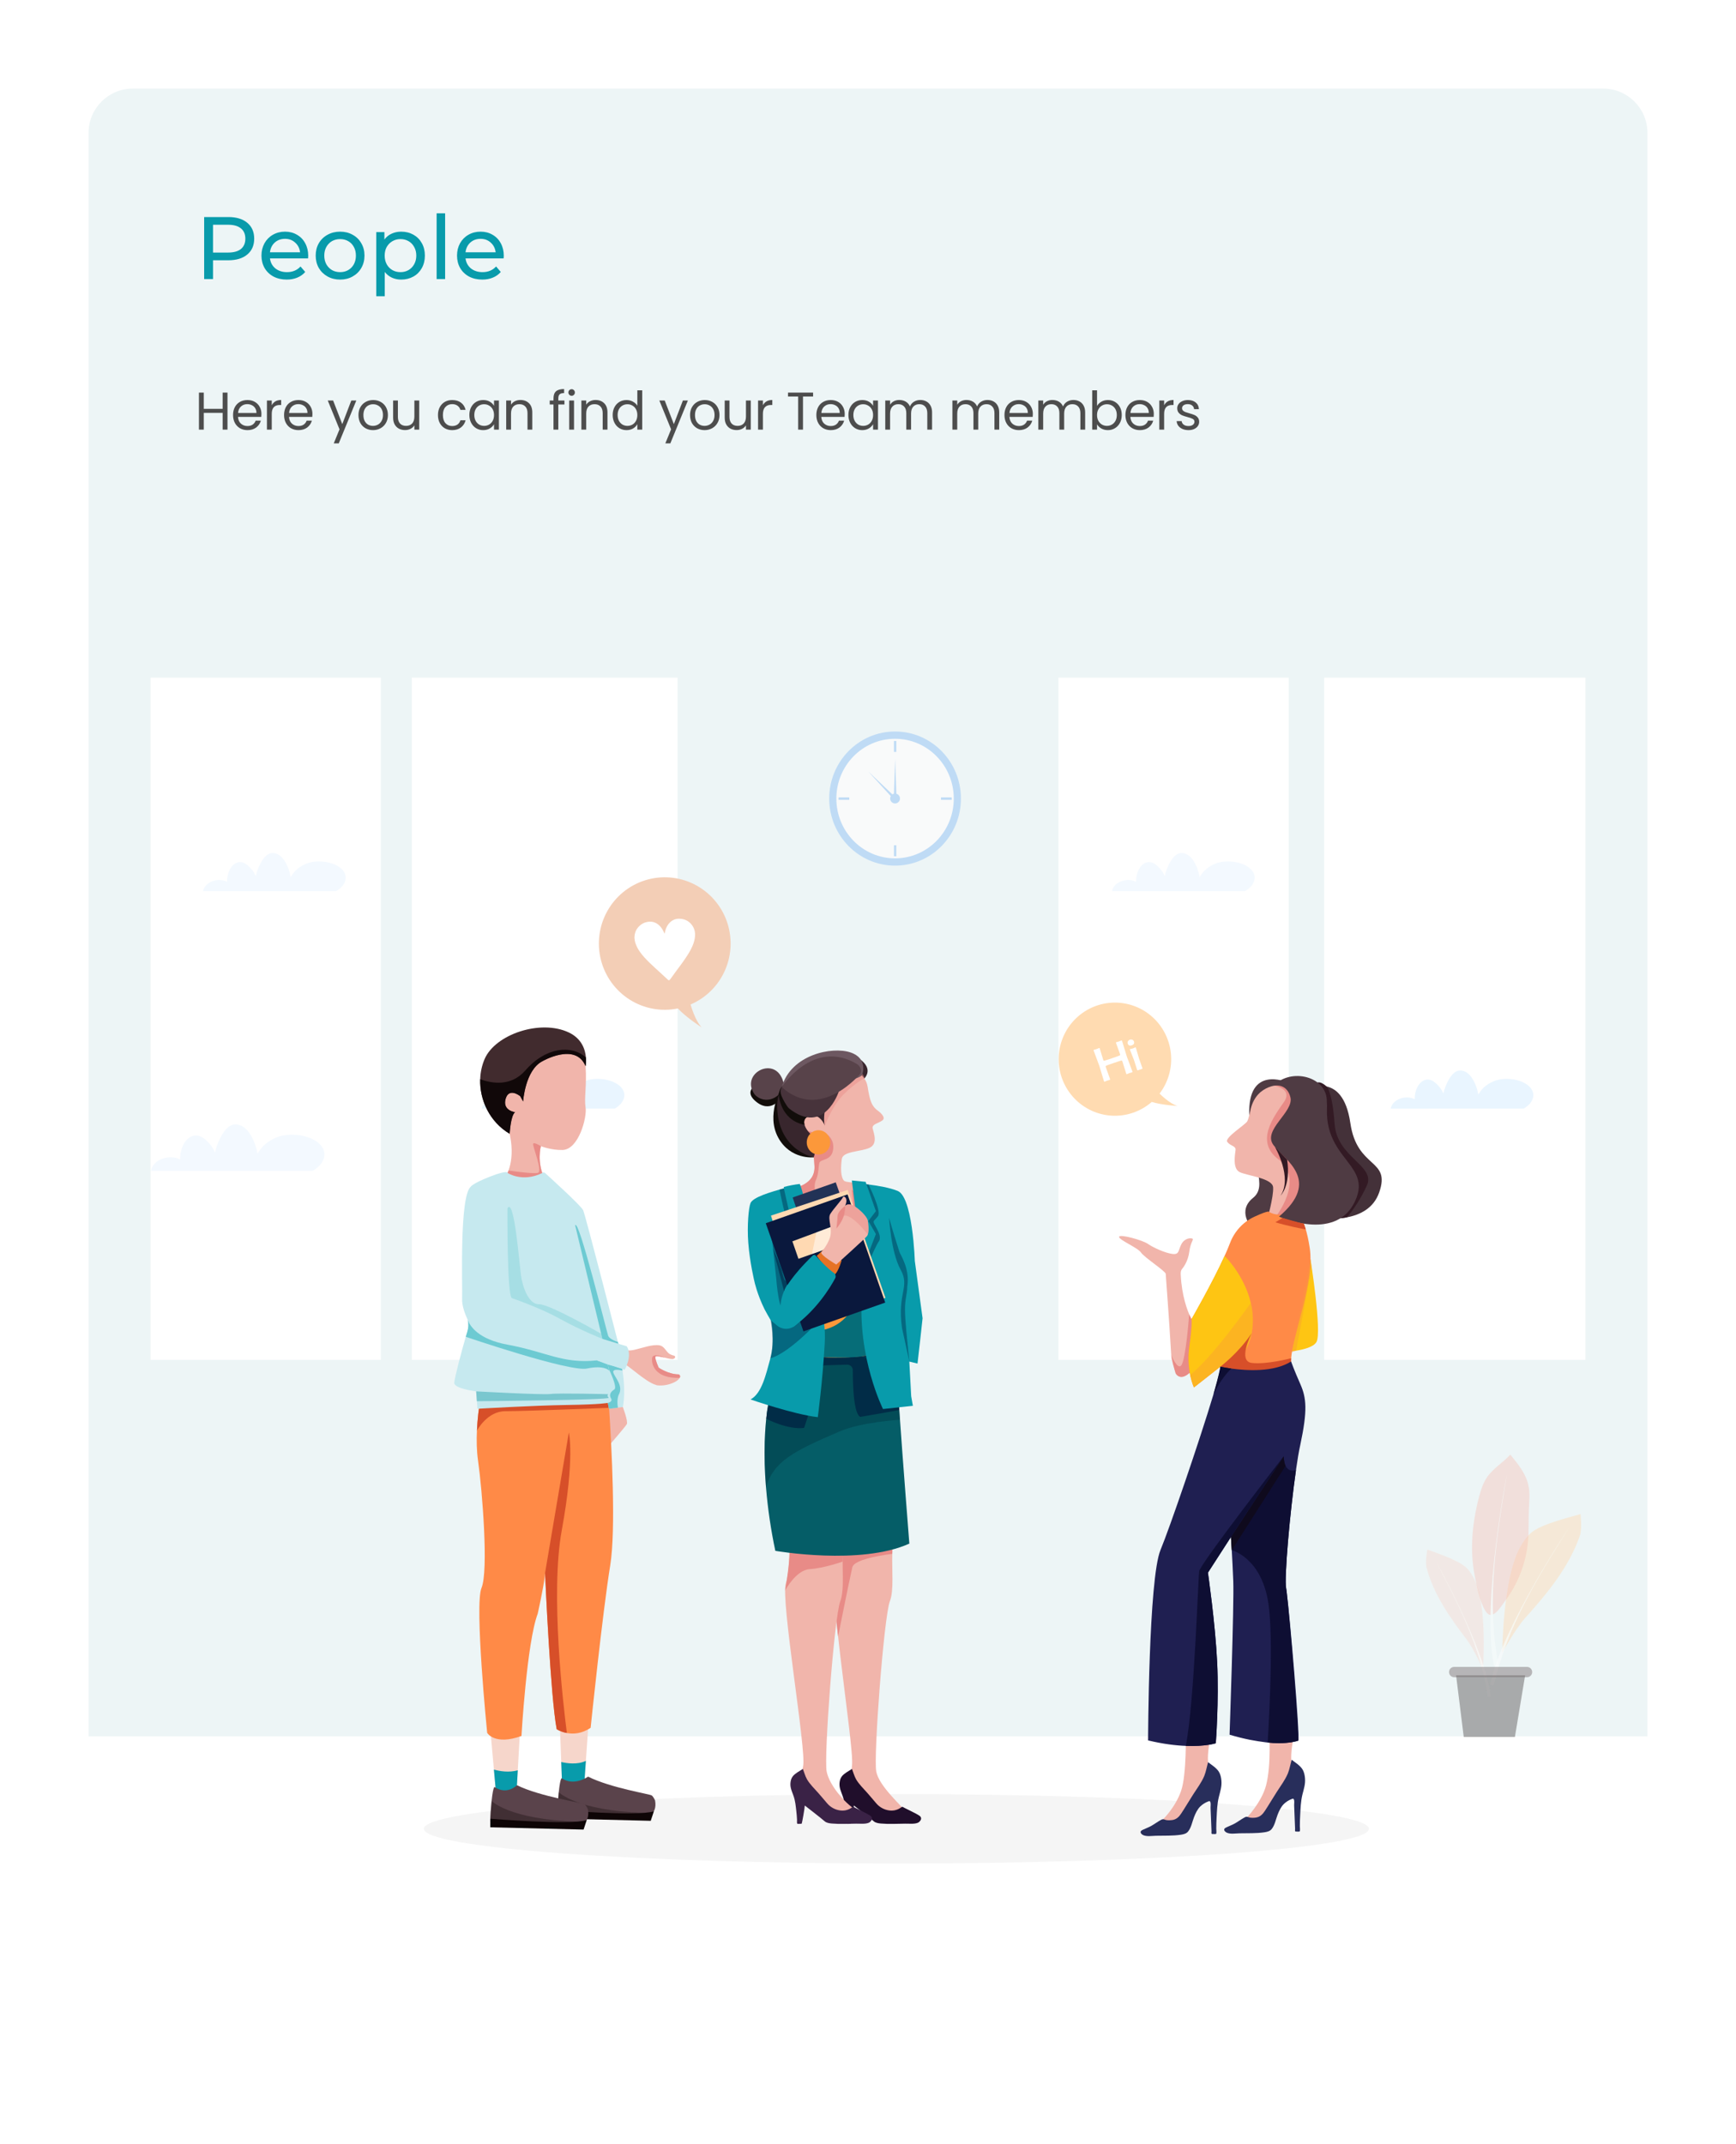 <svg width="392" height="484" viewBox="0 0 392 484" fill="none" xmlns="http://www.w3.org/2000/svg">
<g filter="url(#filter0_d)">
<g clip-path="url(#clip0)">
<g filter="url(#filter1_d)">
<rect x="20" y="16" width="352" height="444" rx="10" fill="white"/>
</g>
<path d="M372 83H20V460H372V83Z" fill="white"/>
<path d="M372 16H20V388H372V16Z" fill="#EDF5F6"/>
<path d="M202.416 416.719C261.345 416.719 309.117 413.21 309.117 408.883C309.117 404.555 261.345 401.047 202.416 401.047C143.487 401.047 95.715 404.555 95.715 408.883C95.715 413.21 143.487 416.719 202.416 416.719Z" fill="#F5F5F5"/>
<path d="M202.112 191.43C210.324 191.43 216.982 184.651 216.982 176.289C216.982 167.926 210.324 161.147 202.112 161.147C193.899 161.147 187.242 167.926 187.242 176.289C187.242 184.651 193.899 191.43 202.112 191.43Z" fill="#BFDBF5"/>
<path d="M202.112 189.787C209.434 189.787 215.369 183.744 215.369 176.289C215.369 168.834 209.434 162.79 202.112 162.79C194.79 162.79 188.854 168.834 188.854 176.289C188.854 183.744 194.79 189.787 202.112 189.787Z" fill="#F9FAFA"/>
<path d="M203.222 176.289C203.22 176.509 203.152 176.723 203.028 176.905C202.905 177.087 202.73 177.228 202.527 177.31C202.324 177.392 202.102 177.412 201.887 177.368C201.673 177.323 201.476 177.216 201.322 177.059C201.168 176.902 201.064 176.703 201.022 176.487C200.981 176.271 201.003 176.047 201.088 175.844C201.172 175.641 201.314 175.467 201.497 175.345C201.679 175.223 201.893 175.158 202.112 175.158C202.259 175.159 202.404 175.189 202.539 175.246C202.674 175.304 202.797 175.387 202.9 175.492C203.003 175.597 203.085 175.721 203.14 175.858C203.195 175.995 203.223 176.141 203.222 176.289Z" fill="#BFDBF5"/>
<path d="M202.395 163.283H201.861V165.752H202.395V163.283Z" fill="#BFDBF5"/>
<path d="M202.395 186.839H201.861V189.309H202.395V186.839Z" fill="#BFDBF5"/>
<path d="M214.907 176.568V176.024H212.482V176.568H214.907Z" fill="#BFDBF5"/>
<path d="M191.771 176.568V176.024H189.346V176.568H191.771Z" fill="#BFDBF5"/>
<path d="M201.834 175.897L202.133 167.337L202.43 175.897H201.834Z" fill="#BFDBF5"/>
<path d="M201.787 176.441L196.059 170.169L202.209 176.013L201.787 176.441Z" fill="#BFDBF5"/>
<path d="M291 149H239V303H291V149Z" fill="white"/>
<path d="M358 149H299V303H358V149Z" fill="white"/>
<path d="M281.134 197.192C282.112 196.61 282.953 195.841 283.227 194.772C283.723 192.841 281.875 191.481 280.259 190.953C278.388 190.342 276.048 190.255 274.227 191.07C273.123 191.56 272.053 192.313 271.358 193.303C271.191 193.534 271.036 193.774 270.895 194.021C270.718 192.974 270.38 191.96 269.893 191.017C269.288 189.828 268.24 188.556 266.768 188.582C265.402 188.605 264.492 190.084 263.963 191.135C263.533 191.985 263.207 192.884 262.991 193.813C262.673 192.859 261.86 191.941 261.217 191.39C260.681 190.931 259.952 190.541 259.22 190.646C258.343 190.772 257.708 191.361 257.269 192.09C256.756 192.942 256.512 194.037 256.528 195.096C254.654 194.048 251.473 195.026 251.114 197.191L281.134 197.192Z" fill="#F3F9FF"/>
<path d="M344.058 246.286C345.036 245.704 345.876 244.934 346.151 243.866C346.646 241.934 344.797 240.575 343.181 240.047C341.311 239.436 338.972 239.349 337.151 240.164C336.047 240.654 334.976 241.407 334.28 242.397C334.113 242.628 333.959 242.867 333.817 243.115C333.64 242.067 333.302 241.054 332.815 240.111C332.21 238.922 331.163 237.65 329.689 237.676C328.324 237.699 327.414 239.178 326.884 240.229C326.455 241.079 326.129 241.978 325.914 242.907C325.595 241.953 324.782 241.035 324.139 240.484C323.603 240.025 322.875 239.635 322.141 239.74C321.266 239.866 320.636 240.455 320.191 241.184C319.677 242.036 319.433 243.131 319.451 244.189C317.576 243.142 314.395 244.12 314.036 246.291L344.058 246.286Z" fill="#E9F5FF"/>
<path d="M86 149H34V303H86V149Z" fill="white"/>
<path d="M70.609 260.338C71.8 259.633 72.822 258.693 73.156 257.394C73.76 255.044 71.511 253.391 69.544 252.749C67.27 252.007 64.424 251.903 62.21 252.887C60.865 253.483 59.563 254.4 58.717 255.603C58.514 255.884 58.325 256.176 58.152 256.477C57.937 255.202 57.526 253.97 56.933 252.823C56.198 251.376 54.923 249.83 53.128 249.86C51.467 249.889 50.36 251.686 49.716 252.966C49.193 254 48.796 255.095 48.535 256.225C48.148 255.061 47.158 253.949 46.376 253.28C45.724 252.721 44.838 252.246 43.945 252.374C42.879 252.527 42.107 253.244 41.573 254.13C40.948 255.167 40.647 256.5 40.671 257.787C38.391 256.506 34.522 257.703 34.085 260.348L70.609 260.338Z" fill="#F3F9FF"/>
<path d="M153 149H93V303H153V149Z" fill="white"/>
<path d="M75.884 197.192C76.864 196.61 77.704 195.841 77.977 194.772C78.474 192.841 76.625 191.481 75.009 190.953C73.138 190.342 70.8 190.255 68.979 191.07C67.873 191.56 66.803 192.313 66.108 193.303C65.941 193.534 65.786 193.774 65.645 194.021C65.468 192.974 65.129 191.96 64.642 191.017C64.038 189.828 62.99 188.556 61.517 188.582C60.15 188.605 59.242 190.084 58.712 191.135C58.282 191.985 57.957 192.884 57.741 193.813C57.423 192.859 56.609 191.941 55.967 191.39C55.431 190.931 54.701 190.541 53.968 190.646C53.092 190.772 52.464 191.361 52.019 192.09C51.505 192.942 51.261 194.037 51.277 195.096C49.403 194.048 46.221 195.026 45.864 197.191L75.884 197.192Z" fill="#F3F9FF"/>
<path d="M138.807 246.286C139.786 245.704 140.626 244.934 140.9 243.866C141.396 241.934 139.548 240.575 137.932 240.047C136.061 239.436 133.723 239.349 131.902 240.164C130.796 240.654 129.727 241.407 129.031 242.397C128.864 242.628 128.71 242.867 128.568 243.115C128.391 242.067 128.054 241.054 127.567 240.111C126.962 238.922 125.915 237.65 124.441 237.676C123.075 237.699 122.166 239.178 121.636 240.229C121.206 241.079 120.881 241.978 120.666 242.907C120.347 241.953 119.534 241.035 118.891 240.484C118.354 240.025 117.626 239.635 116.893 239.74C116.017 239.866 115.381 240.455 114.944 241.184C114.43 242.036 114.185 243.131 114.201 244.189C112.327 243.142 109.146 244.12 108.787 246.291L138.807 246.286Z" fill="#E9F5FF"/>
<path d="M295.915 280.265C295.915 280.265 298.554 296.796 297.255 298.994C295.957 301.192 288.675 301.295 288.675 301.295L295.915 280.265Z" fill="#FEC513"/>
<path d="M269.843 304.543C266.773 308.629 265.473 306.057 265.473 306.057C265.076 304.707 264.555 303.355 264.473 301.952C263.912 292.35 263.236 284.14 263.236 283.613C263.236 283.013 258.374 279.873 257.644 278.774C256.913 277.675 252.519 275.872 252.703 275.217C252.887 274.561 258.059 276.001 259.23 276.84C260.4 277.678 263.166 278.906 264.745 279.098C266.324 279.29 266.011 278.329 266.755 276.916C267.498 275.504 268.853 275.452 269.253 275.644C269.652 275.836 268.838 276.36 268.558 278.554C268.278 280.749 267.259 282.077 266.896 282.513C266.532 282.948 266.617 283.767 266.617 283.767C266.832 288.603 268.155 291.948 268.754 293.231C268.931 293.612 269.044 293.813 269.044 293.813C269.044 293.813 272.912 300.457 269.843 304.543Z" fill="#F1B5AB"/>
<path d="M269.843 304.543C266.773 308.629 265.473 306.057 265.473 306.057C265.076 304.707 264.747 303.33 264.473 301.952C264.473 301.952 265.862 305.315 266.721 304.28C267.793 302.98 268.514 292.755 268.514 292.755C268.69 293.135 269.044 293.813 269.044 293.813C269.044 293.813 272.912 300.457 269.843 304.543Z" fill="#E88B87"/>
<path d="M290.548 240.313C290.548 240.313 281.634 236.414 282.105 247.745C282.576 259.076 286.388 263.68 282.915 266.469C279.442 269.259 282.083 273.027 283.61 273.933C285.137 274.838 289.853 266.749 289.853 266.749L290.548 240.313Z" fill="#4F3B43"/>
<path d="M289.401 240.945C289.401 240.945 283.887 240.561 282.43 246.315C282.43 246.315 282.014 248.411 281.65 249.141C281.287 249.871 276.448 252.856 277.124 253.797C277.8 254.739 279.101 254.687 278.997 255.629C278.893 256.57 278.269 259.761 279.881 260.598C281.494 261.435 287.32 261.959 287.477 264.051C287.633 266.143 286.071 271.637 286.071 271.637L291.378 272.579C291.378 272.579 297.88 264.261 297.204 261.959C296.528 259.658 294.866 242.226 294.866 242.226L289.401 240.945Z" fill="#F1B5AB"/>
<path d="M287.655 241.107C287.655 241.107 292.017 241.742 289.934 244.772C287.585 248.189 283.335 253.702 288.675 257.739C294.709 262.304 288.12 270.803 287.703 271.127C287.287 271.451 294.418 271.725 296.228 267.261C298.039 262.796 292.143 240.369 292.143 240.369L287.655 241.107Z" fill="#E88B87"/>
<path d="M311.426 265.214C310.173 268.807 307.091 270.283 304.153 270.831C303.297 270.99 302.431 271.083 301.562 271.11C300.221 271.162 298.878 271.08 297.553 270.865L299.752 265.15L301.927 259.494L296.915 241.429C297.776 241.154 298.694 241.108 299.578 241.297C301.546 241.717 304.037 243.496 304.911 249.519C306.431 260.054 314.131 257.476 311.426 265.214Z" fill="#443139"/>
<path d="M308.652 263.629C307.331 266.558 305.564 269.197 304.153 270.831C303.297 270.989 302.431 271.082 301.562 271.11C301.067 269.815 300.421 267.692 299.749 265.15C296.9 254.363 293.592 236.019 299.568 241.294C299.64 241.361 300.842 242.518 301.372 249.816C301.923 257.351 310.662 259.165 308.652 263.629Z" fill="#331A24"/>
<path d="M291.546 302.646C291.525 302.903 291.515 303.145 291.518 303.368C291.588 308.044 286.598 309.228 286.598 309.228L277.606 305.41L275.564 304.543L269.605 309.228C269.605 309.228 267.801 305.386 268.563 299.951C269.324 294.515 269.049 293.813 269.049 293.813C269.049 293.813 273.741 285.673 276.522 279.543C276.985 278.525 277.393 277.564 277.72 276.702C278.374 274.935 279.476 273.37 280.916 272.162C281.612 271.586 282.378 271.101 283.197 270.72C286.729 269.082 286.6 269.623 286.6 269.623C286.6 269.623 288.816 271.209 292.423 269.185C292.423 269.185 294.572 270.022 295.751 277.765C296.872 285.141 291.957 297.452 291.546 302.646Z" fill="#FF8A47"/>
<path d="M282.636 296.996C282.026 300.336 280.005 303.15 277.606 305.411L275.564 304.543L269.604 309.228C269.604 309.228 269.11 308.18 268.747 306.392C268.323 304.271 268.261 302.093 268.563 299.951C269.328 294.509 269.049 293.813 269.049 293.813C269.049 293.813 273.741 285.673 276.521 279.543C276.521 279.543 280.973 283.857 282.436 290.15C282.976 292.393 283.044 294.725 282.636 296.996Z" fill="#FEC513"/>
<path opacity="0.37" d="M282.636 296.996C282.026 300.336 280.005 303.15 277.606 305.41L275.564 304.543L269.604 309.228C269.604 309.228 269.11 308.18 268.747 306.392C273.638 302.641 282.28 290.375 282.438 290.149C282.978 292.393 283.045 294.725 282.636 296.996Z" fill="#F89739"/>
<path d="M291.546 302.646C291.525 302.903 291.516 303.145 291.518 303.368C291.589 308.044 286.598 309.228 286.598 309.228L275.564 304.543C275.564 304.543 279.653 301.491 282.637 296.996C282.507 297.247 279.431 303.29 282.637 303.699C285.917 304.119 291.546 302.646 291.546 302.646Z" fill="#D74F29"/>
<path opacity="0.37" d="M296.188 282.063L292.682 300.937L291.721 301.295L295.915 280.265L296.188 282.063Z" fill="#F89739"/>
<path d="M273.207 388.886C273.207 388.886 272.602 391.803 272.784 393.832C272.965 395.861 269.565 404.615 268.837 405.173C268.109 405.732 266.132 407.44 262.387 407.58L262.633 406.723C262.633 406.723 265.377 404.092 266.685 400.36C267.993 396.627 267.757 387.037 267.757 387.037L273.207 388.886Z" fill="#F1B5AB"/>
<path d="M292.015 388.641C292.015 388.641 291.41 391.558 291.591 393.588C291.771 395.617 288.374 404.37 287.646 404.929C286.917 405.488 284.94 407.195 281.194 407.335L281.44 406.477C281.44 406.477 284.861 402.933 285.879 399.109C287.114 394.465 286.574 386.792 286.574 386.792L292.015 388.641Z" fill="#F1B5AB"/>
<path d="M272.418 395.347C272.296 395.891 272.134 396.424 271.934 396.944C271.32 398.404 270.322 399.738 269.459 401.073C268.523 402.516 267.668 404.006 266.717 405.439C266.233 406.169 265.675 406.746 264.74 406.9C264.308 406.969 263.868 406.977 263.433 406.922C263.166 406.888 262.891 406.732 262.633 406.723C262.412 406.714 262.2 406.85 262.018 406.95C261.324 407.338 260.685 407.817 259.991 408.212C259.385 408.561 258.728 408.778 258.102 409.084C257.908 409.179 257.631 409.3 257.57 409.522C257.479 409.847 257.85 410.169 258.119 410.298C258.938 410.686 260.141 410.471 261.014 410.452C262.873 410.41 264.812 410.495 266.657 410.219C267.261 410.127 267.881 409.979 268.271 409.501C268.996 408.612 269.209 407.307 269.606 406.283C269.941 405.419 270.344 404.521 271.025 403.838C271.537 403.343 272.145 402.961 272.811 402.715C273.043 402.626 273.159 402.556 273.274 402.782C273.47 403.152 273.333 403.793 273.353 404.199C273.394 405.014 273.556 409.14 273.566 409.438C273.566 409.554 273.519 409.861 273.586 409.963C273.673 410.097 273.561 410.019 273.801 410.051C273.917 410.068 274.496 410.095 274.598 410.024C274.748 409.917 274.642 409.086 274.642 408.854C274.642 408.04 274.669 407.219 274.713 406.403C274.798 404.835 274.844 403.214 275.226 401.68C275.541 400.415 275.914 399.351 275.805 398.025C275.746 397.327 275.602 396.594 275.218 395.986C274.664 395.109 273.604 394.472 272.787 393.838L272.418 395.347Z" fill="#282E5B"/>
<path d="M291.291 394.789C291.169 395.333 291.007 395.866 290.807 396.386C290.192 397.845 289.194 399.18 288.331 400.516C287.396 401.958 286.541 403.448 285.589 404.88C285.105 405.61 284.547 406.188 283.612 406.342C283.18 406.411 282.739 406.418 282.305 406.363C282.039 406.33 281.763 406.174 281.505 406.164C281.284 406.156 281.072 406.291 280.891 406.397C280.197 406.784 279.557 407.264 278.863 407.658C278.258 408.007 277.6 408.225 276.975 408.531C276.779 408.625 276.504 408.747 276.443 408.967C276.352 409.293 276.722 409.616 276.992 409.744C277.81 410.131 279.013 409.918 279.887 409.899C281.746 409.856 283.685 409.941 285.53 409.666C286.135 409.574 286.754 409.426 287.144 408.948C287.869 408.058 288.081 406.754 288.479 405.73C288.815 404.865 289.216 403.968 289.897 403.285C290.408 402.789 291.017 402.407 291.684 402.162C291.916 402.072 292.032 402.003 292.147 402.228C292.344 402.598 292.206 403.24 292.227 403.646C292.268 404.461 292.43 408.587 292.44 408.885C292.44 409.001 292.393 409.308 292.459 409.411C292.547 409.545 292.435 409.467 292.674 409.499C292.79 409.516 293.369 409.544 293.471 409.471C293.622 409.365 293.515 408.534 293.516 408.307C293.516 407.488 293.54 406.671 293.588 405.855C293.672 404.287 293.717 402.667 294.099 401.131C294.414 399.867 294.794 398.803 294.678 397.478C294.62 396.78 294.477 396.046 294.091 395.437C293.538 394.562 292.479 393.924 291.66 393.291L291.291 394.789Z" fill="#282E5B"/>
<path d="M292.642 327.863C291.253 337.504 289.962 352.245 290.414 354.567C290.423 354.608 290.43 354.657 290.439 354.709C290.452 354.793 290.468 354.892 290.484 355.004C290.5 355.116 290.513 355.209 290.529 355.327C290.528 355.341 290.528 355.355 290.529 355.368C291.269 360.956 293.551 387.661 293.158 388.973C292.687 389.144 291.167 389.549 288.785 389.549C287.938 389.548 287.092 389.5 286.251 389.406C286.074 389.385 285.894 389.365 285.71 389.34C283.494 389.043 281.247 388.714 277.645 387.628C277.645 387.628 278.687 358.159 278.478 352.927C278.373 350.308 278.247 347.819 278.14 345.987L278.131 345.827L278.108 345.439C278.076 344.876 278.046 344.391 278.022 344.006C278.013 343.835 278.001 343.682 277.994 343.552L277.987 343.459L277.978 343.318V343.202L277.969 343.085V342.991L272.766 351.054C272.766 351.054 274.432 362.557 274.85 371.345C275.268 380.133 274.54 389.568 274.54 389.568C274.54 389.568 272.224 390.337 267.777 390.164C265.489 390.077 262.636 389.739 259.244 388.923C259.244 388.923 259.348 352.407 262.054 345.921C264.099 341.015 270.902 321.164 274.008 310.797C274.007 310.794 274.007 310.791 274.008 310.788V310.781C274.013 310.771 274.016 310.762 274.018 310.752C274.029 310.713 274.047 310.649 274.072 310.567C275.036 307.345 275.623 305.087 275.577 304.548C275.577 304.548 276.539 304.769 278.035 304.975C281.458 305.441 287.67 305.848 291.531 303.373C291.531 303.373 292.225 305.327 293.615 308.465C295.004 311.604 295.28 314.395 293.615 322.202C293.286 323.672 292.959 325.628 292.642 327.863Z" fill="#1F1F51"/>
<path d="M293.158 388.973C292.687 389.144 291.167 389.549 288.785 389.549C287.938 389.548 287.092 389.5 286.251 389.406C286.761 380.753 287.61 363.445 286.178 356.659C284.235 347.452 278.14 345.987 278.14 345.987L278.131 345.827L278.108 345.439L278.022 344.006L277.994 343.552L277.987 343.459L277.978 343.318V343.202L277.969 343.085V342.991L289.864 324.784C290.004 329.04 292.648 327.865 292.648 327.865C291.259 337.506 289.968 352.247 290.419 354.57C290.429 354.61 290.436 354.659 290.445 354.712C290.458 354.795 290.474 354.894 290.49 355.006C290.506 355.118 290.517 355.211 290.535 355.33C290.534 355.343 290.534 355.357 290.535 355.371C291.241 360.956 293.329 387.695 293.158 388.973Z" fill="#0E0E33"/>
<path opacity="0.51" d="M290.287 326.943L278.14 345.987L277.958 342.988L289.854 324.783C289.854 324.783 289.949 326.094 290.287 326.943Z" fill="#110708"/>
<path d="M277.958 342.988L272.756 351.051C272.756 351.051 274.421 362.555 274.839 371.343C275.257 380.131 274.529 389.565 274.529 389.565C274.529 389.565 272.214 390.335 267.766 390.161C269.686 380.465 270.544 352.233 270.783 350.73C271.06 348.984 289.858 324.783 289.858 324.783L277.958 342.988Z" fill="#0E0E33"/>
<path d="M278.022 304.974L277.606 305.414C277.606 305.414 275.628 307.393 273.999 310.786V310.779C274.003 310.77 274.006 310.76 274.008 310.75C274.02 310.712 274.037 310.648 274.063 310.565C274.325 309.66 275.274 306.346 275.568 304.547C275.564 304.543 276.526 304.764 278.022 304.974Z" fill="#0E0E33"/>
<path d="M305.045 259.261C302.828 256.144 299.359 252.918 299.636 246.176C299.636 246.046 299.645 245.918 299.647 245.793C299.652 245.461 299.637 245.128 299.602 244.798V244.782C299.779 238.961 291.44 236.991 287.589 241.124L287.657 241.111C288.129 241.022 290.629 240.707 291.382 243.734C292.215 247.084 284.957 251.129 287.58 254.547C290.202 257.965 298.389 262.498 288.816 270.659C288.816 270.659 301.231 276.31 305.741 267.661C307.683 263.926 306.726 261.624 305.045 259.261Z" fill="#4F3B43"/>
<path d="M294.847 273.541C294.553 273.567 290.079 272.626 287.999 271.945L289.603 270.974C289.603 270.974 293.673 272.154 294.42 272.255L294.847 273.541Z" fill="#D74F29"/>
<path d="M287.86 254.89C287.958 255.007 291.9 261.885 289.16 265.931C289.16 265.931 291.507 263.735 290.645 257.805L287.86 254.89Z" fill="#331A24"/>
<path d="M260.076 244.78C257.614 246.925 254.427 248.037 251.172 247.887C247.918 247.736 244.846 246.333 242.591 243.97C240.335 241.606 239.069 238.461 239.054 235.185C239.039 231.909 240.276 228.752 242.51 226.367C244.743 223.983 247.803 222.552 251.055 222.371C254.308 222.19 257.506 223.272 259.987 225.395C262.469 227.517 264.045 230.517 264.389 233.775C264.733 237.033 263.82 240.299 261.838 242.898C261.838 242.898 264.192 245.268 265.899 245.683C265.9 245.681 262.46 245.512 260.076 244.78Z" fill="#FFDBB1"/>
<path d="M153.06 223.679C149.321 224.441 145.434 223.73 142.202 221.691C138.97 219.653 136.64 216.444 135.695 212.728C134.749 209.012 135.259 205.072 137.12 201.723C138.98 198.374 142.049 195.872 145.692 194.734C149.336 193.596 153.274 193.909 156.694 195.609C160.114 197.308 162.754 200.264 164.069 203.865C165.383 207.467 165.271 211.438 163.756 214.959C162.242 218.48 159.44 221.281 155.929 222.783H155.936C155.936 222.783 156.978 226.556 158.483 227.967C158.477 227.968 155.067 225.803 153.06 223.679Z" fill="#F3CEB6"/>
<path d="M156.527 205.273C155.855 204.089 154.82 203.48 153.476 203.418C153.075 203.395 152.673 203.456 152.296 203.597C151.919 203.739 151.575 203.958 151.287 204.24C150.757 204.743 150.442 205.374 150.24 206.069C150.179 206.277 150.129 206.489 150.091 206.702C150.091 206.727 150.086 206.753 150.054 206.757C150.023 206.76 150.021 206.73 150.011 206.71L149.984 206.643C149.786 206.137 149.509 205.665 149.165 205.246C148.373 204.322 147.379 203.914 146.176 204.138C145.474 204.261 144.827 204.599 144.324 205.106C144.164 205.268 144.018 205.443 143.887 205.629C143.838 205.7 143.795 205.774 143.747 205.847C143.741 205.858 143.733 205.867 143.722 205.873C143.642 206.013 143.572 206.159 143.512 206.309C143.506 206.343 143.497 206.376 143.485 206.408C143.356 206.742 143.287 207.097 143.281 207.455C143.283 207.485 143.277 207.515 143.265 207.543C143.265 207.629 143.265 207.717 143.265 207.807C143.275 207.829 143.281 207.853 143.281 207.878C143.298 208.18 143.35 208.48 143.436 208.77V208.779C143.436 208.793 143.444 208.806 143.448 208.819L143.467 208.884C143.707 209.609 144.059 210.292 144.509 210.907C145.139 211.807 145.898 212.592 146.679 213.359C147.459 214.126 148.289 214.855 149.099 215.6C149.647 216.104 150.19 216.613 150.736 217.119C150.814 217.193 150.901 217.255 150.995 217.304C151.017 217.317 151.043 217.323 151.068 217.32C151.094 217.317 151.117 217.306 151.136 217.288C151.245 217.198 151.342 217.094 151.423 216.977C151.82 216.431 152.214 215.882 152.614 215.336C153.363 214.31 154.14 213.307 154.846 212.249C155.407 211.408 155.943 210.551 156.344 209.617C156.681 208.828 156.93 208.017 156.95 207.149C156.983 206.497 156.837 205.847 156.527 205.273Z" fill="white"/>
<path d="M255.713 237.94C255.739 238.018 255.702 238.075 255.597 238.11C255.539 238.13 255.448 238.154 255.324 238.186C255.2 238.217 255.107 238.242 255.046 238.263C254.985 238.284 254.886 238.323 254.759 238.379C254.632 238.435 254.535 238.472 254.471 238.496C254.456 238.503 254.439 238.507 254.422 238.507C254.405 238.507 254.388 238.504 254.373 238.496C254.358 238.488 254.345 238.477 254.334 238.464C254.324 238.45 254.317 238.434 254.314 238.418C254.21 238.107 254.064 237.641 253.877 237.021C253.689 236.4 253.543 235.934 253.439 235.624C253.394 235.49 253.323 235.427 253.245 235.433C253.134 235.44 252.542 235.626 251.469 235.991C250.396 236.357 249.813 236.57 249.72 236.632C249.652 236.678 249.641 236.768 249.685 236.901C249.787 237.201 249.948 237.651 250.168 238.25C250.388 238.849 250.549 239.298 250.65 239.598C250.687 239.714 250.664 239.782 250.58 239.811C250.515 239.833 250.417 239.86 250.285 239.894C250.153 239.928 250.053 239.955 249.988 239.978C249.923 240 249.839 240.035 249.721 240.086C249.603 240.137 249.515 240.173 249.453 240.194C249.438 240.202 249.421 240.207 249.403 240.208C249.386 240.208 249.368 240.205 249.352 240.198C249.336 240.191 249.322 240.18 249.31 240.166C249.299 240.153 249.291 240.137 249.287 240.12C249.16 239.743 248.988 239.173 248.77 238.408C248.553 237.644 248.381 237.073 248.254 236.697C248.121 236.301 247.902 235.712 247.6 234.931C247.297 234.149 247.079 233.56 246.946 233.164C246.92 233.088 246.946 233.037 247.035 233.008C247.097 232.987 247.192 232.96 247.32 232.927C247.449 232.895 247.551 232.868 247.61 232.846C247.669 232.824 247.765 232.788 247.891 232.729C248.016 232.671 248.109 232.639 248.171 232.613C248.249 232.586 248.298 232.604 248.319 232.665C248.418 232.959 248.554 233.404 248.726 234.002C248.898 234.6 249.034 235.045 249.134 235.34C249.166 235.435 249.222 235.48 249.299 235.477C249.394 235.477 249.997 235.289 251.108 234.912C252.194 234.544 252.784 234.326 252.875 234.26C252.946 234.213 252.961 234.126 252.918 234C252.823 233.713 252.668 233.286 252.455 232.719C252.242 232.152 252.088 231.723 251.992 231.433C251.969 231.365 251.992 231.316 252.074 231.291C252.157 231.265 252.235 231.242 252.363 231.21C252.49 231.179 252.586 231.151 252.651 231.129C252.716 231.107 252.801 231.072 252.921 231.019C253.04 230.967 253.129 230.932 253.19 230.911C253.278 230.881 253.335 230.903 253.36 230.979C253.493 231.374 253.676 231.975 253.91 232.781C254.144 233.586 254.327 234.187 254.46 234.583C254.587 234.959 254.796 235.517 255.087 236.257C255.377 236.997 255.586 237.558 255.713 237.94Z" fill="white"/>
<path d="M256.053 231.129C256.194 231.549 256.032 231.838 255.567 231.997C255.101 232.156 254.795 232.026 254.646 231.607C254.615 231.518 254.604 231.424 254.615 231.33C254.626 231.236 254.658 231.146 254.709 231.067C254.809 230.906 254.962 230.785 255.141 230.725C255.32 230.665 255.515 230.67 255.691 230.739C255.776 230.772 255.853 230.825 255.916 230.892C255.979 230.96 256.026 231.041 256.053 231.129ZM256.484 232.526C256.572 232.789 256.69 233.191 256.837 233.733C256.983 234.275 257.101 234.679 257.191 234.946C257.274 235.195 257.405 235.567 257.582 236.06C257.76 236.554 257.89 236.923 257.972 237.168C257.997 237.241 257.978 237.285 257.918 237.307L256.925 237.646C256.853 237.67 256.794 237.612 256.746 237.472C256.669 237.239 256.556 236.883 256.406 236.402C256.256 235.922 256.143 235.564 256.065 235.329C255.976 235.063 255.821 234.67 255.601 234.15C255.382 233.63 255.227 233.237 255.138 232.972C255.119 232.913 255.145 232.873 255.216 232.848C255.312 232.819 255.409 232.795 255.508 232.777C255.608 232.76 255.707 232.735 255.804 232.705C255.9 232.67 255.993 232.629 256.083 232.582C256.173 232.535 256.267 232.494 256.362 232.458C256.422 232.447 256.462 232.464 256.484 232.529V232.526Z" fill="white"/>
<path d="M197.433 405.765C193.728 404.781 191.863 398.178 192.389 394.541C192.688 392.456 191.01 380.466 189.755 369.918C188.822 362.064 188.123 355.011 188.652 353.442C189.52 350.865 189.516 345.147 189.437 341.957C189.404 340.595 189.354 339.693 189.354 339.693C189.354 339.693 203.935 340.675 202.26 343.094C201.741 343.846 201.547 345.176 201.488 346.758C201.489 346.772 201.489 346.785 201.488 346.799C201.364 350.315 201.883 355.054 200.949 357.471C199.59 360.985 197.21 392.628 197.865 395.959C198.521 399.29 203.451 403.538 205.39 405.907C207.001 407.874 201.14 406.749 197.433 405.765Z" fill="#F1B5AB"/>
<path d="M201.488 343.408V346.799C201.311 346.844 192.921 347.763 192.458 349.847C191.521 353.992 189.25 365.459 189.25 365.459C188.316 357.604 188.129 355.011 188.658 353.441C189.526 350.865 189.522 345.147 189.443 341.957L201.488 343.408Z" fill="#E88B87"/>
<path d="M207.628 405.936C206.863 405.386 204.082 404.128 203.808 403.928C203.592 403.773 202.778 405.004 200.74 404.728C199.617 404.563 198.592 403.993 197.856 403.125C197.19 402.35 196.544 401.565 195.86 400.796C194.973 399.802 193.954 398.809 193.313 397.712C193.102 397.327 192.926 396.923 192.787 396.506L192.381 395.361C191.599 395.864 190.588 396.381 190.076 397.063C189.72 397.537 189.605 398.1 189.57 398.633C189.505 399.643 189.906 400.449 190.254 401.405C190.679 402.569 190.776 403.8 190.912 404.993C190.981 405.615 191.033 406.237 191.062 406.856C191.071 407.031 190.994 407.671 191.144 407.746C191.245 407.797 191.809 407.761 191.923 407.746C192.155 407.715 192.05 407.777 192.13 407.673C192.192 407.594 192.801 404.249 192.814 403.623C192.814 403.623 196.565 406.524 197.301 407.183C197.698 407.532 198.307 407.633 198.901 407.688C200.71 407.852 202.599 407.737 204.416 407.719C205.271 407.712 206.452 407.844 207.237 407.526C207.429 407.454 207.595 407.327 207.715 407.161C207.715 407.161 208.392 406.489 207.628 405.936Z" fill="#200E2B"/>
<path d="M178.159 339.692C178.159 339.692 178.695 349.766 177.456 353.441C176.217 357.117 182.126 391.103 181.349 394.694C180.413 399.028 182.003 403.916 185.711 404.901C189.419 405.886 196.289 406.161 194.003 405.056C191.34 403.775 187.323 399.291 186.666 395.958C186.01 392.625 188.392 360.985 189.75 357.469C191.108 353.954 189.39 345.517 191.064 343.096C192.738 340.674 178.159 339.692 178.159 339.692Z" fill="#F1B5AB"/>
<path d="M190.271 348.558C190.271 348.558 185.972 350.071 182.848 350.254C179.725 350.437 177.285 355.091 177.285 355.091C177.285 355.091 178.601 347.616 178.226 345.292C177.851 342.969 190.407 346.171 190.407 346.171L190.271 348.558Z" fill="#E88B87"/>
<path d="M196.541 405.936C195.776 405.386 192.995 404.128 192.721 403.928C192.505 403.773 191.691 405.004 189.653 404.728C188.53 404.563 187.505 403.993 186.77 403.125C186.103 402.35 185.457 401.565 184.773 400.796C183.886 399.802 182.867 398.809 182.226 397.712C182.015 397.327 181.839 396.923 181.7 396.506L181.294 395.361C180.514 395.864 179.501 396.381 178.989 397.063C178.634 397.537 178.518 398.1 178.483 398.633C178.418 399.643 178.819 400.449 179.167 401.405C179.592 402.569 179.689 403.8 179.825 404.993C179.896 405.614 179.946 406.235 179.975 406.856C179.985 407.031 179.907 407.671 180.057 407.746C180.158 407.797 180.722 407.761 180.837 407.746C181.068 407.715 180.963 407.777 181.043 407.673C181.105 407.594 181.714 404.249 181.727 403.623C181.727 403.623 185.478 406.524 186.214 407.183C186.611 407.532 187.22 407.633 187.814 407.688C189.623 407.852 191.512 407.737 193.329 407.719C194.184 407.712 195.365 407.844 196.15 407.526C196.342 407.454 196.508 407.327 196.628 407.161C196.628 407.161 197.305 406.489 196.541 405.936Z" fill="#3A2246"/>
<path d="M205.335 344.494C194.278 349.488 175.073 346.124 175.073 346.124C174.071 341.4 173.368 336.617 172.968 331.804C171.769 317.073 174.053 306.26 177.218 302.195C178.463 300.59 179.849 300.038 181.209 300.705C181.695 300.939 182.198 301.134 182.714 301.287C185.356 302.102 188.645 302.136 191.538 301.916C195.307 301.628 198.401 300.913 198.499 300.938C199.407 301.958 200.243 303.041 200.999 304.18C201.908 305.564 202.715 307.145 202.715 308.381C202.715 309.04 202.859 311.364 203.079 314.534C203.795 324.95 205.335 344.494 205.335 344.494Z" fill="#055D67"/>
<path opacity="0.4" d="M203.215 316.535C203.215 316.535 194.598 317.014 189.594 319.163C179.144 323.651 174.692 325.915 172.968 331.81C171.769 317.079 174.053 306.266 177.218 302.201C178.909 301.675 180.76 301.386 182.709 301.296C185.516 301.163 188.523 301.424 191.532 301.925C194.73 302.479 197.89 303.235 200.994 304.189C201.902 305.574 202.709 307.154 202.709 308.391C202.712 309.049 202.994 313.365 203.215 316.535Z" fill="#00343F"/>
<path opacity="0.67" d="M173.022 316.305C173.022 316.305 177.791 318.844 181.572 318.372C181.572 318.372 184.794 308.877 185.284 305.47C185.371 304.866 185.648 304.274 186.253 304.245L191.247 304.09C191.419 304.082 191.59 304.108 191.751 304.169C191.912 304.229 192.059 304.321 192.183 304.44C192.308 304.56 192.406 304.703 192.474 304.862C192.541 305.02 192.576 305.191 192.575 305.364C192.566 308.312 192.712 315.157 194.262 315.881C194.262 315.881 202.427 314.507 203.06 314.319L202.797 310.374L199.006 300.806L177.858 301.481L173.279 314.178L173.022 316.305Z" fill="#001D3F"/>
<path d="M194.936 239.714C194.936 239.714 197.643 237.543 194.039 235.031C190.436 232.519 194.936 239.714 194.936 239.714Z" fill="#38262D"/>
<path d="M176.264 243.995C176.264 243.995 173.948 247.617 170.485 244.507C167.021 241.398 173.379 239.714 173.379 239.714L176.264 243.995Z" fill="#120D0A"/>
<path d="M170.921 243.561C172.114 244.478 173.725 244.521 175.012 243.754C176.274 243.002 177.866 241.449 176.264 238.837C173.841 234.885 167.305 238.69 170.378 243.044C170.538 243.237 170.72 243.411 170.921 243.561Z" fill="#58434A"/>
<path d="M183.761 257.282C183.761 257.282 178.47 257.897 175.714 252.811C172.957 247.725 176.32 241.908 176.32 241.908L183.761 257.282Z" fill="#120D0A"/>
<path d="M194.616 272.181C194.588 272.468 194.508 272.671 194.36 272.752C193.284 273.354 185.52 277.469 181.473 275.287L180.065 263.979C180.065 263.979 184.1 263.566 183.912 259.274C183.725 254.981 182.827 253.128 182.827 253.128L181.199 251.615L178.212 248.838L182.969 240.252L191.78 237.13C191.78 237.13 195.394 238.077 195.914 241.345C196.433 244.614 196.81 245.798 198.505 246.97C198.505 246.97 200.165 248.25 199.27 248.936C198.375 249.622 196.82 249.764 197.055 250.789C197.29 251.815 198.329 254.301 196.255 255.178C194.182 256.055 190.318 255.911 190.083 257.666C189.848 259.42 189.779 261.586 190.532 262.513C190.937 263.009 192.704 262.788 193.323 263.302C193.544 263.484 192.768 264.942 192.927 265.134L194.093 264.174C194.093 264.174 194.2 264.669 194.208 264.672C194.44 264.947 193.306 265.702 193.293 266.007C193.293 266.062 193.293 266.124 193.293 266.21L194.616 272.181Z" fill="#F1B5AB"/>
<path opacity="0.33" d="M192.093 262.931C192.093 262.931 192.672 269.954 191.222 270.631C189.771 271.309 184.729 270.891 184.729 270.891V273.053C184.729 273.053 195.727 274.915 195.369 272.383C195.012 269.851 193.075 263.093 193.075 263.093L192.093 262.931Z" fill="#FFA58D"/>
<path opacity="0.46" d="M195.244 239.407C195.244 239.407 193.321 240.314 190.586 242.986C187.852 245.658 186.263 250.142 186.263 250.142C186.263 250.142 184.565 247.3 185.725 242.393C186.885 237.486 193.843 235.073 195.244 239.407Z" fill="#E88B87"/>
<path d="M179.191 264.172L182.679 276.255C186.731 278.438 193.28 273.355 194.357 272.753C194.505 272.672 194.588 272.469 194.613 272.182C194.743 270.883 193.824 267.838 193.289 266.21C193.087 265.594 192.942 265.182 192.927 265.14L192.348 264.579C192.348 264.579 192.724 268.46 192.927 270.225C193.13 271.99 188.644 271.635 187.05 271.475C185.455 271.316 184.756 266.768 184.191 265.082C184.16 264.99 184.131 264.902 184.104 264.816C183.852 263.967 183.925 263.053 184.309 262.255C184.833 261.127 184.815 259.314 185.011 258.562C185.249 257.638 187.649 258.08 188.088 255.749C188.527 253.417 186.957 252.271 186.957 252.271L181.212 251.166C181.212 251.166 181.212 251.324 181.205 251.615L182.833 253.128C182.833 253.128 183.729 254.981 183.918 259.274C184.107 263.566 179.191 264.172 179.191 264.172Z" fill="#E88B87"/>
<path d="M194.69 238.64C194.69 238.64 196.137 234.959 192.015 233.592C187.892 232.225 178.668 234.048 176.515 241.421C176.515 241.421 193.621 240.688 194.69 238.64Z" fill="#6D5861"/>
<path d="M175.494 246.261C175.95 255.888 183.759 257.282 183.759 257.282C183.759 257.282 184.924 253.592 183.346 252.299C182.587 251.676 181.907 250.779 181.672 249.946C181.419 249.051 181.672 248.233 182.898 247.922C183.274 247.821 183.669 247.812 184.049 247.897C185.52 248.247 186.204 249.993 186.262 250.142C185.775 248.745 186.431 245.69 186.431 245.69C186.431 245.69 179.012 239.74 177.421 240.627C177.202 240.753 177.006 240.917 176.842 241.11C176.423 241.591 176.125 242.26 175.916 242.904C175.89 242.983 175.865 243.064 175.842 243.145C175.555 244.157 175.437 245.21 175.494 246.261Z" fill="#38262D"/>
<path d="M184.823 256.66C186.289 256.66 187.477 255.43 187.477 253.912C187.477 252.395 186.289 251.165 184.823 251.165C183.358 251.165 182.17 252.395 182.17 253.912C182.17 255.43 183.358 256.66 184.823 256.66Z" fill="#FC983A"/>
<path d="M175.845 243.145C175.845 243.145 176.139 248.89 181.672 249.943C181.419 249.047 181.672 248.229 182.898 247.918C183.274 247.817 183.669 247.809 184.049 247.894L184.526 246.81C184.526 246.81 179.186 239.791 176.843 241.106C176.355 241.384 175.999 242.015 175.845 243.145Z" fill="#120D0A"/>
<path d="M189.379 242.497C189.379 242.497 186.094 252.462 178.208 246.276C177.659 245.845 176.725 244.082 176.471 243.421C176.24 242.823 176.124 242.087 176.512 241.421C176.515 241.421 189.462 240.912 189.379 242.497Z" fill="#47333B"/>
<path d="M194.317 238.349C194.317 238.349 185.324 249.372 176.515 241.421C176.515 241.421 183.634 230.4 193.451 236.192C193.748 236.364 193.996 236.61 194.172 236.905C194.304 237.119 194.385 237.36 194.41 237.61C194.435 237.86 194.403 238.113 194.317 238.349Z" fill="#58434A"/>
<path d="M185.305 271.423C185.305 271.423 190.908 274.915 195.065 269.631L196.959 301.878C196.959 301.878 188.147 303.282 182.513 301.878C176.879 300.474 185.305 271.423 185.305 271.423Z" fill="#FC983A"/>
<path d="M194.838 283.157C194.838 283.157 194.631 297.912 181.276 296.443C173.483 295.585 186.038 302.38 186.038 302.38C186.038 302.38 192.577 302.779 195.531 302.031C198.484 301.282 194.838 283.157 194.838 283.157Z" fill="#066D78"/>
<path d="M206.57 280.674C206.57 280.674 206.57 280.577 206.56 280.422C206.546 280.072 206.517 279.462 206.465 278.685C206.272 275.774 205.77 270.507 204.541 267.353C204.512 267.279 204.484 267.205 204.453 267.133C204.128 266.346 203.758 265.703 203.323 265.292C203.15 265.121 202.947 264.982 202.725 264.884L202.58 264.825C199.131 263.454 192.624 263.093 192.624 263.093C192.624 263.093 195.657 273.92 194.63 288.259C193.603 302.598 199.388 314.11 199.388 314.11L206.134 313.383L205.75 311.202L205.334 303.402L207.179 303.845C207.179 303.845 208.337 293.78 208.323 293.615C208.309 293.45 206.57 280.674 206.57 280.674Z" fill="#089BAB"/>
<path opacity="0.4" d="M196.11 263.42C196.11 263.42 199.126 269.389 198.259 270.551C197.392 271.713 197.011 271.503 197.442 272.383C197.873 273.263 199.247 275.151 198.416 276.313C197.584 277.475 194.763 284.221 194.763 284.221L195.065 276.072V263.297L196.11 263.42Z" fill="#001D3F"/>
<path d="M185.993 294.037C185.993 294.037 185.761 292.216 185.389 289.452C187.541 285.988 189.344 282.85 189.344 282.85C189.344 282.85 185.319 281.593 184.945 278.892C184.945 278.892 184.563 279.135 183.963 279.565C182.896 272.727 181.611 265.552 180.591 263.297C179.38 263.436 178.181 263.663 177.002 263.977C176.95 263.991 177.056 264.284 177.002 264.298C173.957 265.123 169.999 266.302 169.466 267.629C169.052 268.664 168.666 272.653 168.966 276.582C169.301 280.992 170.355 285.326 170.355 285.326C170.355 285.326 170.958 288.187 172.661 291.634C172.907 292.133 173.703 293.496 173.973 293.969C174.027 294.066 174.083 294.161 174.138 294.255C174.138 294.255 175.037 298.729 173.958 302.661C172.909 306.491 171.99 310.612 169.468 311.951C169.468 311.951 179.369 315.366 184.665 315.947C184.665 315.947 185.733 308.031 186.224 299.416C186.338 297.619 186.261 295.815 185.993 294.035V294.037Z" fill="#089BAB"/>
<path d="M192.352 262.512L194.844 282.254L197.778 274.602L196.076 271.665L197.778 269.437L195.466 262.818L192.352 262.512Z" fill="#089BAB"/>
<path opacity="0.4" d="M183.25 280.091C183.25 280.091 176.579 284.787 176.251 290.753C176.251 290.753 175.64 289.204 175.273 284.607L174.314 275.667C174.314 275.667 177.185 283.712 183.25 280.091Z" fill="#001D3F"/>
<path opacity="0.4" d="M177 264.302L178.728 271.947L180.359 272.383L178.96 275.667L184.491 281.372C184.491 281.372 178.513 277.156 177.747 275.878C176.98 274.6 179.328 273.433 178.399 272.836C177.471 272.239 176.024 264.544 176.024 264.544L177 264.302Z" fill="#001D3F"/>
<path opacity="0.4" d="M185.401 289.626L185.872 293.096C185.872 293.096 178.834 301.245 173.948 302.664C175.027 298.732 174.001 294.037 174.001 294.037L175.456 295.253C176.063 295.762 176.836 296.028 177.627 295.999C178.417 295.97 179.169 295.65 179.739 295.098L185.401 289.626Z" fill="#001D3F"/>
<path opacity="0.4" d="M205.335 303.406L203.669 295.777C202.578 287.771 205.547 286.58 203.363 282.643C201.18 278.706 200.763 270.893 200.763 270.893C200.763 270.893 201.274 273.005 203.104 278.658C203.312 279.303 205.512 282.469 204.868 286.436C204.839 288.212 204.337 289.317 204.35 291.619C204.367 294.349 204.815 298.097 205.335 303.406Z" fill="#001D3F"/>
<path d="M178.992 266.346L181.149 272.763L190.96 269.228L188.717 262.931L178.992 266.346Z" fill="#223256"/>
<path d="M174.683 272.364L174.092 270.444L191.417 264.65L199.941 289.01L182.347 295.08L174.683 272.364Z" fill="#FFD9B2"/>
<path d="M191.387 265.657L172.918 272.161L181.423 296.582L199.892 290.078L191.387 265.657Z" fill="#0A183D"/>
<path d="M178.924 276.251L189.033 272.487L190.586 276.549L180.297 280.197L178.924 276.251Z" fill="#FFD9B2"/>
<path opacity="0.48" d="M184.352 274.23L183.353 279.113L187.877 277.509L189.033 272.487L184.352 274.23Z" fill="white"/>
<path d="M184.425 279.532L186.019 278.045C186.019 278.045 187.324 280.381 190.049 280.537C190.049 280.537 189.397 282.839 188.635 283.627C187.872 284.415 184.425 279.532 184.425 279.532Z" fill="#E67225"/>
<path d="M195.91 271.421C196.041 271.852 196.27 273.772 195.957 274.708C195.92 274.829 195.863 274.942 195.788 275.043C195.238 275.732 188.831 281.488 188.831 281.488C188.831 281.488 185.127 279.318 185.459 278.714C185.459 278.714 186.817 277.183 187.392 275.439C188.068 273.39 186.802 271.193 187.484 270.071C188.166 268.949 190.131 266.832 190.315 266.325C190.5 265.817 191.676 266.491 190.814 268.262C190.814 268.262 191.525 267.318 193.206 268.495C194.887 269.672 195.761 270.93 195.91 271.421Z" fill="#F1B5AB"/>
<path d="M190.815 268.263C190.815 268.263 189.186 269.427 189.132 270.513C189.079 271.6 188.867 273.373 188.867 273.373C188.867 273.373 190.372 271.694 190.681 269.899C190.99 268.104 190.815 268.263 190.815 268.263Z" fill="#E88B87"/>
<path opacity="0.46" d="M195.911 271.422C196.041 271.852 196.271 273.772 195.957 274.708C191.905 269.622 190.536 270.488 190.536 270.488C190.173 270.022 190.816 268.263 190.816 268.263C190.816 268.263 191.527 267.319 193.207 268.496C194.888 269.673 195.761 270.93 195.911 271.422Z" fill="#E88B87"/>
<path opacity="0.55" d="M174.561 277.945L177.041 287.503C177.041 287.503 178.094 284.222 183.024 280.199C183.024 280.199 180.262 281.121 177.855 284.919C177.855 284.919 177.276 286.106 176.758 283.779C176.239 281.452 174.561 277.945 174.561 277.945Z" fill="#001D3F"/>
<path d="M177.197 287.148C177.197 287.148 178.711 284.073 183.544 279.438C183.588 279.396 183.64 279.364 183.696 279.343C183.752 279.322 183.813 279.313 183.873 279.316C183.933 279.319 183.992 279.335 184.046 279.361C184.1 279.388 184.148 279.426 184.187 279.472C184.911 280.327 187.031 282.53 188.279 283.375C188.473 283.506 188.611 283.705 188.666 283.933C188.722 284.16 188.691 284.401 188.58 284.607C187.485 286.652 184.385 291.784 179.1 295.577L177.197 287.148Z" fill="#089BAB"/>
<path d="M153.48 307.069C153.413 307.186 153.331 307.294 153.238 307.392C152.746 307.923 151.69 308.42 150.506 308.656C150.36 308.693 150.211 308.718 150.06 308.731C149.528 308.807 148.989 308.818 148.454 308.764C148.333 308.751 148.215 308.716 148.106 308.663C145.683 307.979 141.739 303.999 140.559 303.729C139.264 303.432 141.363 300.725 141.363 300.725C141.363 300.725 141.679 301.096 143.331 300.725C144.983 300.353 147.218 299.467 148.928 299.73C149.868 299.877 150.331 300.917 150.918 301.464C150.975 301.517 151.035 301.567 151.099 301.612C151.436 301.824 151.808 301.974 152.197 302.055C152.261 302.071 152.319 302.105 152.364 302.153C152.408 302.202 152.437 302.263 152.447 302.328C152.457 302.393 152.447 302.46 152.419 302.519C152.391 302.579 152.346 302.629 152.29 302.663C152.231 302.701 152.158 302.742 152.082 302.779C151.801 302.919 150.967 302.726 150.123 302.521H150.11C149.242 302.311 148.367 302.091 148.087 302.224C148.071 302.23 148.056 302.239 148.044 302.251C147.838 302.429 148.19 303.561 148.738 304.774C148.738 304.774 150.938 306.287 153.243 306.287C153.238 306.281 153.803 306.487 153.48 307.069Z" fill="#F1B5AB"/>
<path d="M153.48 307.069C147.95 307.259 147.095 304.112 147.243 302.67C147.384 301.283 149.905 302.424 150.11 302.519C149.242 302.309 148.367 302.089 148.086 302.222C148.071 302.228 148.056 302.237 148.044 302.249C147.838 302.427 148.189 303.558 148.738 304.771C148.738 304.771 150.938 306.285 153.243 306.285C153.238 306.281 153.803 306.487 153.48 307.069Z" fill="#E88B87"/>
<path d="M140.56 313.437C140.56 313.437 141.887 316.902 141.534 317.524C141.181 318.145 137.558 322.322 137.558 322.322L136.027 312.881L140.56 313.437Z" fill="#F1B5AB"/>
<path d="M117.488 385.498L116.73 399.034L115.856 401.576L111.978 400.509L111.529 395.511L110.724 386.56L117.488 385.498Z" fill="#F6D6CB"/>
<path d="M116.918 395.676L116.73 399.034L115.856 401.576L111.978 400.509L111.529 395.511C112.898 395.895 114.923 396.22 116.918 395.676Z" fill="#089BAB"/>
<path d="M133.1 382.011L132.296 393.541L131.904 399.143L126.961 399.971L126.73 393.796L126.419 385.441L133.1 382.011Z" fill="#F6D6CB"/>
<path d="M132.296 393.541L131.905 399.143L126.962 399.971L126.73 393.801C127.946 394.087 130.37 394.47 132.296 393.541Z" fill="#089BAB"/>
<path d="M137.794 349.396C136.032 360.273 133.37 386.067 133.37 386.067C131.353 387.453 129.42 387.522 127.997 387.255C127.189 387.112 126.412 386.823 125.705 386.404C124.316 379.214 123.134 352.502 123.076 351.175C123.076 351.344 123.058 351.566 123.028 351.829C122.761 354.298 121.42 360.318 121.42 360.318C118.957 366.819 117.75 387.922 117.75 387.922C111.68 390.125 110.007 387.215 110.007 387.215C110.007 387.215 107.113 358.324 108.727 354.502C110.341 350.68 108.904 332.444 107.949 325.803C107.625 323.553 107.594 321.163 107.694 318.985C107.813 316.403 108.109 313.832 108.581 311.291L112.759 310.919L137.168 308.758C137.168 308.758 137.253 309.805 137.378 311.579C137.425 312.238 137.477 312.999 137.532 313.843C138.119 322.826 139.101 341.32 137.794 349.396Z" fill="#FF8A47"/>
<path d="M137.526 313.843C137.526 313.843 118.208 314.607 114.093 314.603C110.041 314.603 107.764 318.858 107.694 318.99C107.813 316.408 108.109 313.837 108.581 311.296L112.759 310.925C120.474 310.886 136.572 311.547 137.372 311.579H137.402L137.526 313.843Z" fill="#D74F29"/>
<path d="M125.708 386.407C124.319 379.161 123.119 352.083 123.078 351.153C123.074 351.38 123.058 351.607 123.031 351.833L123.078 351.128L128.448 319.403C128.448 319.403 129.856 325.049 126.847 341.503C124.228 355.822 127.194 380.991 128.005 387.255C127.195 387.112 126.417 386.825 125.708 386.407Z" fill="#D74F29"/>
<path d="M132.786 397.105C132.786 397.105 129.726 399.33 126.929 397.518C126.929 397.518 126.572 396.774 126.171 400.619C125.769 404.464 125.906 405.291 125.906 405.291C125.906 405.291 133.002 406.733 145.783 406.29C145.783 406.29 148.516 405.795 147.92 402.489C147.92 402.489 147.579 401.661 147.159 401.348C146.739 401.035 137.946 399.668 132.786 397.105Z" fill="#5A434B"/>
<path d="M125.884 404.626C125.884 404.626 143.928 406.13 147.633 404.936C147.633 404.936 147.62 405.108 146.938 407.077L125.869 406.563L125.884 404.626Z" fill="#0E0506"/>
<path opacity="0.32" d="M126.171 400.619C126.171 400.619 130.184 404.81 145.503 405.276C145.503 405.276 132.075 406.494 125.886 404.626L126.171 400.619Z" fill="#0E0506"/>
<path d="M132.227 246.03C132.582 248.193 130.704 255.533 127.018 255.626C124.51 255.688 122.216 254.801 122.131 254.768C122.131 254.768 121.129 258.397 122.985 262.129C123.191 262.544 123.225 262.885 123.119 263.163C122.309 265.403 112.735 263.682 112.735 263.682C112.735 263.682 113.494 263.031 114.222 261.652C114.458 261.205 114.662 260.742 114.831 260.265C115.397 258.673 115.757 256.498 115.386 253.688C114.46 246.758 110.35 242.493 114.193 239.783C118.037 237.073 127.637 231.845 127.637 231.845C127.637 231.845 131.937 232.142 132.232 236.703C132.527 241.264 131.874 243.868 132.227 246.03Z" fill="#F1B5AB"/>
<path d="M123.114 263.161C120.044 263.149 115.056 261.871 114.218 261.647C114.454 261.201 114.657 260.737 114.827 260.261C116.649 260.524 120.623 261.049 121.479 260.775C122.597 260.426 120.205 254.705 120.379 254.232C120.552 253.758 122.127 254.764 122.127 254.764C122.127 254.764 121.124 258.392 122.98 262.125C123.186 262.541 123.221 262.882 123.114 263.161Z" fill="#E88B87"/>
<path d="M141.181 304.951H140.474C140.474 304.951 141.4 309.571 140.651 313.66L137.516 314.054L137.252 312.721C137.252 312.721 135.849 313.078 128.075 313.195C120.302 313.313 107.816 314.054 107.816 314.054L107.522 310.115C107.522 310.115 102.455 309.522 102.574 308.16C102.679 306.947 104.182 301.182 105.177 297.799C105.301 297.382 105.408 297 105.518 296.67C105.789 295.808 105.824 294.888 105.62 294.007C105.041 292.702 104.262 290.85 104.347 289.089C104.462 286.483 103.697 266.168 106.29 263.916C106.29 263.916 106.687 263.176 110.737 261.605C114.786 260.035 114.623 260.81 114.623 260.81C114.623 260.81 117.935 263.036 122.449 260.826C122.449 260.826 122.693 260.45 123.223 260.953C123.754 261.456 131.148 268.12 131.674 269.219C132.201 270.318 139.685 299.577 139.685 299.577L141.19 299.926C141.19 299.926 141.976 302.463 141.181 304.951Z" fill="#C6E9EF"/>
<path opacity="0.36" d="M114.587 268.775C114.587 268.775 114.462 288.418 115.58 289.07C115.58 289.07 121.773 291.166 126.368 293.712C130.962 296.258 136.027 298.273 136.027 298.273L135.796 297.147C135.796 297.147 124.073 290.395 121.717 290.454C119.361 290.514 118.013 286.545 117.653 284.052C117.293 281.558 116.119 266.169 114.587 268.775Z" fill="#6DCAD2"/>
<path d="M137.559 305.44C137.559 305.44 136.499 304.136 132.552 304.966C128.604 305.796 105.174 297.803 105.174 297.803C105.298 297.386 105.406 297.004 105.516 296.673C105.786 295.811 105.822 294.892 105.618 294.011C106.136 295.393 107.999 298.366 114.586 299.576C123.303 301.174 127.015 303.958 134.79 303.129L137.263 304.076L137.559 305.44Z" fill="#6DCAD2"/>
<path d="M129.875 272.654L136.03 298.273C136.03 298.273 136.798 299.162 139.683 299.577L139.523 298.951C139.523 298.951 137.65 298.443 137.323 297.554C136.997 296.664 130.623 270.748 129.875 272.654Z" fill="#6DCAD2"/>
<path d="M137.264 304.078L140.474 304.951L140.561 305.441C140.561 305.441 138.265 304.818 138.486 305.84C138.707 306.862 140.917 308.867 139.68 310.95C139.68 310.95 139.206 312.035 139.531 313.802L137.516 314.054L137.252 312.721C137.252 312.721 138.458 312.499 137.965 311.699C137.472 310.9 137.913 310.186 138.708 309.7C139.504 309.215 137.56 305.258 137.56 305.258L137.264 304.078Z" fill="#6DCAD2"/>
<path d="M116.731 399.038C116.731 399.038 114.563 401.313 111.765 399.504C111.765 399.504 111.409 398.76 111.007 402.605C110.606 406.45 110.741 407.277 110.741 407.277C110.741 407.277 117.838 408.721 130.618 408.276C130.618 408.276 133.351 407.781 132.755 404.475C132.755 404.475 132.416 403.647 131.995 403.335C131.573 403.023 121.887 401.599 116.731 399.038Z" fill="#5A434B"/>
<path d="M110.719 406.605C110.719 406.605 128.765 408.109 132.47 406.916C132.47 406.916 132.457 407.087 131.775 409.057L110.706 408.542L110.719 406.605Z" fill="#0E0506"/>
<path opacity="0.32" d="M111.005 402.595C111.005 402.595 115.018 406.786 130.338 407.251C130.338 407.251 116.909 408.468 110.719 406.601L111.005 402.595Z" fill="#0E0506"/>
<path d="M132.227 236.7C129.96 231.221 122.441 235.605 122.441 235.605C118.574 237.618 118.121 244.667 118.121 244.667L117.473 243.483C117.473 243.483 114.94 241.41 114.174 244.075C113.407 246.741 116.295 247.096 116.295 247.096C115.293 247.865 115.081 251.968 115.081 251.968C110.557 249.276 108.28 244.326 108.434 239.647C108.477 238.088 108.811 236.552 109.418 235.117C111.833 229.488 122.055 226.077 128.428 229.09C131.387 230.487 132.156 232.982 132.303 234.733C132.362 235.389 132.337 236.051 132.227 236.7Z" fill="#412B2E"/>
<path d="M132.227 236.7C129.96 231.221 122.441 235.605 122.441 235.605C118.574 237.618 118.121 244.667 118.121 244.667L117.473 243.483C117.473 243.483 114.94 241.409 114.174 244.075C113.407 246.741 116.295 247.096 116.295 247.096C115.293 247.865 115.081 251.968 115.081 251.968C110.557 249.276 108.28 244.326 108.434 239.647C111.118 240.636 115.427 241.344 118.65 237.649C123.334 232.279 129.164 231.903 132.303 234.739C132.362 235.393 132.336 236.053 132.227 236.7Z" fill="#110809"/>
<path d="M107.52 310.12C107.52 310.12 122.538 310.95 124.335 310.712C126.131 310.475 137.337 310.755 137.337 310.755C137.337 310.755 136.956 311.06 137.453 311.57C137.95 312.08 107.683 312.347 107.683 312.347L107.52 310.12Z" fill="#7AC7CF"/>
<path d="M136.027 298.273C136.027 298.273 136.925 300.951 134.79 303.13L141.049 305.263C141.049 305.263 142.882 302.131 141.534 299.954L136.027 298.273Z" fill="#C6E9EF"/>
<g opacity="0.66">
<path opacity="0.66" d="M343.352 345.15C344.069 343.908 344.885 342.687 346.022 341.819C346.911 341.14 347.956 340.707 348.988 340.282C351.548 339.226 356.897 337.837 356.897 337.837C356.897 337.837 357.29 341.149 356.736 342.741C354.263 349.842 349.353 355.787 344.33 361.361C342.198 363.728 339.222 369.103 339.222 369.103C339.222 369.103 339.296 352.172 343.352 345.15Z" fill="#FFD8AF"/>
<path opacity="0.66" d="M354.137 341.153C347.202 352.138 340.254 363.354 337.426 376.216C337.298 376.798 336.384 376.657 336.516 376.074C339.38 363.052 354.451 340.653 354.137 341.149V341.153Z" fill="white"/>
<path opacity="0.66" d="M333.012 352.77C332.5 351.697 331.906 350.634 331.024 349.841C330.335 349.222 329.5 348.793 328.675 348.375C326.63 347.333 322.308 345.833 322.308 345.833C322.308 345.833 321.766 348.543 322.119 349.893C323.697 355.922 327.362 361.159 331.149 366.097C332.755 368.193 334.861 372.83 334.861 372.83C334.861 372.83 335.901 358.839 333.012 352.77Z" fill="#F7D9CE"/>
<path opacity="0.66" d="M324.37 348.753C329.378 358.287 334.381 368.012 335.875 378.824C335.942 379.309 336.702 379.257 336.635 378.766C335.123 367.823 324.143 348.32 324.364 348.753H324.37Z" fill="white"/>
<g opacity="0.6">
<path opacity="0.6" d="M345.04 344.003C345.252 341.594 345.132 339.169 345.235 336.752C345.311 334.971 345.508 333.167 345.145 331.42C344.587 328.735 342.783 326.51 341.036 324.402C339.386 326.212 337.166 327.485 335.781 329.508C334.862 330.849 334.372 332.434 333.96 334.008C332.455 339.781 331.842 345.883 332.997 351.735C333.483 354.201 334.104 357.624 335.459 359.768C336.946 362.118 338.817 358.85 339.885 357.416C342.803 353.51 344.588 348.867 345.04 344.003Z" fill="#FF9C85"/>
<path opacity="0.91" d="M340.273 328.902C337.886 343.081 335.587 357.492 338.305 371.473C338.427 372.102 337.418 372.419 337.294 371.784C334.546 357.628 340.385 328.258 340.276 328.902H340.273Z" fill="white"/>
</g>
<path opacity="0.48" d="M342.074 388.156H330.525L328.793 374.229H344.384L342.074 388.156Z" fill="#100708"/>
<path opacity="0.48" d="M344.816 374.66H328.36C328.053 374.66 327.759 374.537 327.542 374.319C327.325 374.1 327.203 373.804 327.203 373.496C327.203 373.187 327.325 372.891 327.542 372.672C327.759 372.454 328.053 372.331 328.36 372.331H344.816C345.123 372.331 345.418 372.454 345.635 372.672C345.852 372.891 345.974 373.187 345.974 373.496C345.974 373.648 345.944 373.8 345.886 373.941C345.828 374.082 345.743 374.211 345.635 374.319C345.528 374.427 345.4 374.513 345.259 374.571C345.119 374.63 344.968 374.66 344.816 374.66Z" fill="#3E2A2C"/>
</g>
<path d="M51.56 45C53.373 45 54.8 45.433 55.84 46.3C56.88 47.167 57.4 48.36 57.4 49.88C57.4 51.4 56.88 52.593 55.84 53.46C54.8 54.327 53.373 54.76 51.56 54.76H48.1V59H46.1V45H51.56ZM51.5 53.02C52.767 53.02 53.733 52.753 54.4 52.22C55.067 51.673 55.4 50.893 55.4 49.88C55.4 48.867 55.067 48.093 54.4 47.56C53.733 47.013 52.767 46.74 51.5 46.74H48.1V53.02H51.5ZM69.599 53.76C69.599 53.907 69.586 54.1 69.559 54.34H60.959C61.079 55.273 61.486 56.027 62.179 56.6C62.886 57.16 63.759 57.44 64.799 57.44C66.066 57.44 67.086 57.013 67.859 56.16L68.919 57.4C68.439 57.96 67.839 58.387 67.119 58.68C66.413 58.973 65.619 59.12 64.739 59.12C63.619 59.12 62.626 58.893 61.759 58.44C60.893 57.973 60.219 57.327 59.739 56.5C59.273 55.673 59.039 54.74 59.039 53.7C59.039 52.673 59.266 51.747 59.719 50.92C60.186 50.093 60.819 49.453 61.619 49C62.433 48.533 63.346 48.3 64.359 48.3C65.373 48.3 66.273 48.533 67.059 49C67.859 49.453 68.479 50.093 68.919 50.92C69.373 51.747 69.599 52.693 69.599 53.76ZM64.359 49.92C63.439 49.92 62.666 50.2 62.039 50.76C61.426 51.32 61.066 52.053 60.959 52.96H67.759C67.653 52.067 67.286 51.34 66.659 50.78C66.046 50.207 65.279 49.92 64.359 49.92ZM76.805 59.12C75.752 59.12 74.805 58.887 73.965 58.42C73.125 57.953 72.465 57.313 71.985 56.5C71.519 55.673 71.285 54.74 71.285 53.7C71.285 52.66 71.519 51.733 71.985 50.92C72.465 50.093 73.125 49.453 73.965 49C74.805 48.533 75.752 48.3 76.805 48.3C77.859 48.3 78.799 48.533 79.625 49C80.465 49.453 81.119 50.093 81.585 50.92C82.065 51.733 82.305 52.66 82.305 53.7C82.305 54.74 82.065 55.673 81.585 56.5C81.119 57.313 80.465 57.953 79.625 58.42C78.799 58.887 77.859 59.12 76.805 59.12ZM76.805 57.44C77.485 57.44 78.092 57.287 78.625 56.98C79.172 56.66 79.599 56.22 79.905 55.66C80.212 55.087 80.365 54.433 80.365 53.7C80.365 52.967 80.212 52.32 79.905 51.76C79.599 51.187 79.172 50.747 78.625 50.44C78.092 50.133 77.485 49.98 76.805 49.98C76.125 49.98 75.512 50.133 74.965 50.44C74.432 50.747 74.005 51.187 73.685 51.76C73.379 52.32 73.225 52.967 73.225 53.7C73.225 54.433 73.379 55.087 73.685 55.66C74.005 56.22 74.432 56.66 74.965 56.98C75.512 57.287 76.125 57.44 76.805 57.44ZM90.581 48.3C91.607 48.3 92.527 48.527 93.341 48.98C94.154 49.433 94.787 50.067 95.241 50.88C95.707 51.693 95.941 52.633 95.941 53.7C95.941 54.767 95.707 55.713 95.241 56.54C94.787 57.353 94.154 57.987 93.341 58.44C92.527 58.893 91.607 59.12 90.581 59.12C89.821 59.12 89.121 58.973 88.481 58.68C87.854 58.387 87.321 57.96 86.881 57.4V62.88H84.961V48.4H86.801V50.08C87.227 49.493 87.767 49.053 88.421 48.76C89.074 48.453 89.794 48.3 90.581 48.3ZM90.421 57.44C91.101 57.44 91.707 57.287 92.241 56.98C92.787 56.66 93.214 56.22 93.521 55.66C93.841 55.087 94.001 54.433 94.001 53.7C94.001 52.967 93.841 52.32 93.521 51.76C93.214 51.187 92.787 50.747 92.241 50.44C91.707 50.133 91.101 49.98 90.421 49.98C89.754 49.98 89.147 50.14 88.601 50.46C88.067 50.767 87.641 51.2 87.321 51.76C87.014 52.32 86.861 52.967 86.861 53.7C86.861 54.433 87.014 55.087 87.321 55.66C87.627 56.22 88.054 56.66 88.601 56.98C89.147 57.287 89.754 57.44 90.421 57.44ZM98.593 44.16H100.513V59H98.593V44.16ZM113.759 53.76C113.759 53.907 113.746 54.1 113.719 54.34H105.119C105.239 55.273 105.646 56.027 106.339 56.6C107.046 57.16 107.919 57.44 108.959 57.44C110.226 57.44 111.246 57.013 112.019 56.16L113.079 57.4C112.599 57.96 111.999 58.387 111.279 58.68C110.573 58.973 109.779 59.12 108.899 59.12C107.779 59.12 106.786 58.893 105.919 58.44C105.053 57.973 104.379 57.327 103.899 56.5C103.433 55.673 103.199 54.74 103.199 53.7C103.199 52.673 103.426 51.747 103.879 50.92C104.346 50.093 104.979 49.453 105.779 49C106.593 48.533 107.506 48.3 108.519 48.3C109.533 48.3 110.433 48.533 111.219 49C112.019 49.453 112.639 50.093 113.079 50.92C113.533 51.747 113.759 52.693 113.759 53.76ZM108.519 49.92C107.599 49.92 106.826 50.2 106.199 50.76C105.586 51.32 105.226 52.053 105.119 52.96H111.919C111.813 52.067 111.446 51.34 110.819 50.78C110.206 50.207 109.439 49.92 108.519 49.92Z" fill="#089BAB"/>
<path d="M51.368 84.636V93H50.276V89.208H46.016V93H44.924V84.636H46.016V88.308H50.276V84.636H51.368ZM59.033 89.46C59.033 89.668 59.021 89.888 58.997 90.12H53.741C53.781 90.768 54.001 91.276 54.401 91.644C54.809 92.004 55.301 92.184 55.877 92.184C56.349 92.184 56.741 92.076 57.053 91.86C57.373 91.636 57.597 91.34 57.725 90.972H58.901C58.725 91.604 58.373 92.12 57.845 92.52C57.317 92.912 56.661 93.108 55.877 93.108C55.253 93.108 54.693 92.968 54.197 92.688C53.709 92.408 53.325 92.012 53.045 91.5C52.765 90.98 52.625 90.38 52.625 89.7C52.625 89.02 52.761 88.424 53.033 87.912C53.305 87.4 53.685 87.008 54.173 86.736C54.669 86.456 55.237 86.316 55.877 86.316C56.501 86.316 57.053 86.452 57.533 86.724C58.013 86.996 58.381 87.372 58.637 87.852C58.901 88.324 59.033 88.86 59.033 89.46ZM57.905 89.232C57.905 88.816 57.813 88.46 57.629 88.164C57.445 87.86 57.193 87.632 56.873 87.48C56.561 87.32 56.213 87.24 55.829 87.24C55.277 87.24 54.805 87.416 54.413 87.768C54.029 88.12 53.809 88.608 53.753 89.232H57.905ZM61.366 87.492C61.558 87.116 61.83 86.824 62.182 86.616C62.542 86.408 62.978 86.304 63.49 86.304V87.432H63.202C61.978 87.432 61.366 88.096 61.366 89.424V93H60.274V86.424H61.366V87.492ZM70.551 89.46C70.551 89.668 70.539 89.888 70.515 90.12H65.259C65.299 90.768 65.519 91.276 65.919 91.644C66.327 92.004 66.819 92.184 67.395 92.184C67.867 92.184 68.259 92.076 68.571 91.86C68.891 91.636 69.115 91.34 69.243 90.972H70.419C70.243 91.604 69.891 92.12 69.363 92.52C68.835 92.912 68.179 93.108 67.395 93.108C66.771 93.108 66.211 92.968 65.715 92.688C65.227 92.408 64.843 92.012 64.563 91.5C64.283 90.98 64.143 90.38 64.143 89.7C64.143 89.02 64.279 88.424 64.551 87.912C64.823 87.4 65.203 87.008 65.691 86.736C66.187 86.456 66.755 86.316 67.395 86.316C68.019 86.316 68.571 86.452 69.051 86.724C69.531 86.996 69.899 87.372 70.155 87.852C70.419 88.324 70.551 88.86 70.551 89.46ZM69.423 89.232C69.423 88.816 69.331 88.46 69.147 88.164C68.963 87.86 68.711 87.632 68.391 87.48C68.079 87.32 67.731 87.24 67.347 87.24C66.795 87.24 66.323 87.416 65.931 87.768C65.547 88.12 65.327 88.608 65.271 89.232H69.423ZM80.455 86.424L76.495 96.096H75.367L76.663 92.928L74.011 86.424H75.223L77.287 91.752L79.327 86.424H80.455ZM84.221 93.108C83.605 93.108 83.045 92.968 82.541 92.688C82.045 92.408 81.653 92.012 81.365 91.5C81.085 90.98 80.945 90.38 80.945 89.7C80.945 89.028 81.089 88.436 81.377 87.924C81.673 87.404 82.073 87.008 82.577 86.736C83.081 86.456 83.645 86.316 84.269 86.316C84.893 86.316 85.457 86.456 85.961 86.736C86.465 87.008 86.861 87.4 87.149 87.912C87.445 88.424 87.593 89.02 87.593 89.7C87.593 90.38 87.441 90.98 87.137 91.5C86.841 92.012 86.437 92.408 85.925 92.688C85.413 92.968 84.845 93.108 84.221 93.108ZM84.221 92.148C84.613 92.148 84.981 92.056 85.325 91.872C85.669 91.688 85.945 91.412 86.153 91.044C86.369 90.676 86.477 90.228 86.477 89.7C86.477 89.172 86.373 88.724 86.165 88.356C85.957 87.988 85.685 87.716 85.349 87.54C85.013 87.356 84.649 87.264 84.257 87.264C83.857 87.264 83.489 87.356 83.153 87.54C82.825 87.716 82.561 87.988 82.361 88.356C82.161 88.724 82.061 89.172 82.061 89.7C82.061 90.236 82.157 90.688 82.349 91.056C82.549 91.424 82.813 91.7 83.141 91.884C83.469 92.06 83.829 92.148 84.221 92.148ZM94.661 86.424V93H93.569V92.028C93.361 92.364 93.069 92.628 92.693 92.82C92.325 93.004 91.917 93.096 91.469 93.096C90.957 93.096 90.497 92.992 90.089 92.784C89.681 92.568 89.357 92.248 89.117 91.824C88.885 91.4 88.769 90.884 88.769 90.276V86.424H89.849V90.132C89.849 90.78 90.013 91.28 90.341 91.632C90.669 91.976 91.117 92.148 91.685 92.148C92.269 92.148 92.729 91.968 93.065 91.608C93.401 91.248 93.569 90.724 93.569 90.036V86.424H94.661ZM98.896 89.7C98.896 89.02 99.032 88.428 99.304 87.924C99.576 87.412 99.952 87.016 100.432 86.736C100.92 86.456 101.476 86.316 102.1 86.316C102.908 86.316 103.572 86.512 104.092 86.904C104.62 87.296 104.968 87.84 105.136 88.536H103.96C103.848 88.136 103.628 87.82 103.3 87.588C102.98 87.356 102.58 87.24 102.1 87.24C101.476 87.24 100.972 87.456 100.588 87.888C100.204 88.312 100.012 88.916 100.012 89.7C100.012 90.492 100.204 91.104 100.588 91.536C100.972 91.968 101.476 92.184 102.1 92.184C102.58 92.184 102.98 92.072 103.3 91.848C103.62 91.624 103.84 91.304 103.96 90.888H105.136C104.96 91.56 104.608 92.1 104.08 92.508C103.552 92.908 102.892 93.108 102.1 93.108C101.476 93.108 100.92 92.968 100.432 92.688C99.952 92.408 99.576 92.012 99.304 91.5C99.032 90.988 98.896 90.388 98.896 89.7ZM105.985 89.688C105.985 89.016 106.121 88.428 106.393 87.924C106.665 87.412 107.037 87.016 107.509 86.736C107.989 86.456 108.521 86.316 109.105 86.316C109.681 86.316 110.181 86.44 110.605 86.688C111.029 86.936 111.345 87.248 111.553 87.624V86.424H112.657V93H111.553V91.776C111.337 92.16 111.013 92.48 110.581 92.736C110.157 92.984 109.661 93.108 109.093 93.108C108.509 93.108 107.981 92.964 107.509 92.676C107.037 92.388 106.665 91.984 106.393 91.464C106.121 90.944 105.985 90.352 105.985 89.688ZM111.553 89.7C111.553 89.204 111.453 88.772 111.253 88.404C111.053 88.036 110.781 87.756 110.437 87.564C110.101 87.364 109.729 87.264 109.321 87.264C108.913 87.264 108.541 87.36 108.205 87.552C107.869 87.744 107.601 88.024 107.401 88.392C107.201 88.76 107.101 89.192 107.101 89.688C107.101 90.192 107.201 90.632 107.401 91.008C107.601 91.376 107.869 91.66 108.205 91.86C108.541 92.052 108.913 92.148 109.321 92.148C109.729 92.148 110.101 92.052 110.437 91.86C110.781 91.66 111.053 91.376 111.253 91.008C111.453 90.632 111.553 90.196 111.553 89.7ZM117.506 86.304C118.306 86.304 118.954 86.548 119.45 87.036C119.946 87.516 120.194 88.212 120.194 89.124V93H119.114V89.28C119.114 88.624 118.95 88.124 118.622 87.78C118.294 87.428 117.846 87.252 117.278 87.252C116.702 87.252 116.242 87.432 115.898 87.792C115.562 88.152 115.394 88.676 115.394 89.364V93H114.302V86.424H115.394V87.36C115.61 87.024 115.902 86.764 116.27 86.58C116.646 86.396 117.058 86.304 117.506 86.304ZM127.453 87.324H126.073V93H124.981V87.324H124.129V86.424H124.981V85.956C124.981 85.22 125.169 84.684 125.545 84.348C125.929 84.004 126.541 83.832 127.381 83.832V84.744C126.901 84.744 126.561 84.84 126.361 85.032C126.169 85.216 126.073 85.524 126.073 85.956V86.424H127.453V87.324ZM129.09 85.356C128.882 85.356 128.706 85.284 128.562 85.14C128.418 84.996 128.346 84.82 128.346 84.612C128.346 84.404 128.418 84.228 128.562 84.084C128.706 83.94 128.882 83.868 129.09 83.868C129.29 83.868 129.458 83.94 129.594 84.084C129.738 84.228 129.81 84.404 129.81 84.612C129.81 84.82 129.738 84.996 129.594 85.14C129.458 85.284 129.29 85.356 129.09 85.356ZM129.618 86.424V93H128.526V86.424H129.618ZM134.483 86.304C135.283 86.304 135.931 86.548 136.427 87.036C136.923 87.516 137.171 88.212 137.171 89.124V93H136.091V89.28C136.091 88.624 135.927 88.124 135.599 87.78C135.271 87.428 134.823 87.252 134.255 87.252C133.679 87.252 133.219 87.432 132.875 87.792C132.539 88.152 132.371 88.676 132.371 89.364V93H131.279V86.424H132.371V87.36C132.587 87.024 132.879 86.764 133.247 86.58C133.623 86.396 134.035 86.304 134.483 86.304ZM138.347 89.688C138.347 89.016 138.483 88.428 138.755 87.924C139.027 87.412 139.399 87.016 139.871 86.736C140.351 86.456 140.887 86.316 141.479 86.316C141.991 86.316 142.467 86.436 142.907 86.676C143.347 86.908 143.683 87.216 143.915 87.6V84.12H145.019V93H143.915V91.764C143.699 92.156 143.379 92.48 142.955 92.736C142.531 92.984 142.035 93.108 141.467 93.108C140.883 93.108 140.351 92.964 139.871 92.676C139.399 92.388 139.027 91.984 138.755 91.464C138.483 90.944 138.347 90.352 138.347 89.688ZM143.915 89.7C143.915 89.204 143.815 88.772 143.615 88.404C143.415 88.036 143.143 87.756 142.799 87.564C142.463 87.364 142.091 87.264 141.683 87.264C141.275 87.264 140.903 87.36 140.567 87.552C140.231 87.744 139.963 88.024 139.763 88.392C139.563 88.76 139.463 89.192 139.463 89.688C139.463 90.192 139.563 90.632 139.763 91.008C139.963 91.376 140.231 91.66 140.567 91.86C140.903 92.052 141.275 92.148 141.683 92.148C142.091 92.148 142.463 92.052 142.799 91.86C143.143 91.66 143.415 91.376 143.615 91.008C143.815 90.632 143.915 90.196 143.915 89.7ZM155.328 86.424L151.368 96.096H150.24L151.536 92.928L148.884 86.424H150.096L152.16 91.752L154.2 86.424H155.328ZM159.094 93.108C158.478 93.108 157.918 92.968 157.414 92.688C156.918 92.408 156.526 92.012 156.238 91.5C155.958 90.98 155.818 90.38 155.818 89.7C155.818 89.028 155.962 88.436 156.25 87.924C156.546 87.404 156.946 87.008 157.45 86.736C157.954 86.456 158.518 86.316 159.142 86.316C159.766 86.316 160.33 86.456 160.834 86.736C161.338 87.008 161.734 87.4 162.022 87.912C162.318 88.424 162.466 89.02 162.466 89.7C162.466 90.38 162.314 90.98 162.01 91.5C161.714 92.012 161.31 92.408 160.798 92.688C160.286 92.968 159.718 93.108 159.094 93.108ZM159.094 92.148C159.486 92.148 159.854 92.056 160.198 91.872C160.542 91.688 160.818 91.412 161.026 91.044C161.242 90.676 161.35 90.228 161.35 89.7C161.35 89.172 161.246 88.724 161.038 88.356C160.83 87.988 160.558 87.716 160.222 87.54C159.886 87.356 159.522 87.264 159.13 87.264C158.73 87.264 158.362 87.356 158.026 87.54C157.698 87.716 157.434 87.988 157.234 88.356C157.034 88.724 156.934 89.172 156.934 89.7C156.934 90.236 157.03 90.688 157.222 91.056C157.422 91.424 157.686 91.7 158.014 91.884C158.342 92.06 158.702 92.148 159.094 92.148ZM169.533 86.424V93H168.441V92.028C168.233 92.364 167.941 92.628 167.565 92.82C167.197 93.004 166.789 93.096 166.341 93.096C165.829 93.096 165.369 92.992 164.961 92.784C164.553 92.568 164.229 92.248 163.989 91.824C163.757 91.4 163.641 90.884 163.641 90.276V86.424H164.721V90.132C164.721 90.78 164.885 91.28 165.213 91.632C165.541 91.976 165.989 92.148 166.557 92.148C167.141 92.148 167.601 91.968 167.937 91.608C168.273 91.248 168.441 90.724 168.441 90.036V86.424H169.533ZM172.269 87.492C172.461 87.116 172.733 86.824 173.085 86.616C173.445 86.408 173.881 86.304 174.393 86.304V87.432H174.105C172.881 87.432 172.269 88.096 172.269 89.424V93H171.177V86.424H172.269V87.492ZM183.601 84.636V85.524H181.321V93H180.229V85.524H177.937V84.636H183.601ZM190.745 89.46C190.745 89.668 190.733 89.888 190.709 90.12H185.453C185.493 90.768 185.713 91.276 186.113 91.644C186.521 92.004 187.013 92.184 187.589 92.184C188.061 92.184 188.453 92.076 188.765 91.86C189.085 91.636 189.309 91.34 189.437 90.972H190.613C190.437 91.604 190.085 92.12 189.557 92.52C189.029 92.912 188.373 93.108 187.589 93.108C186.965 93.108 186.405 92.968 185.909 92.688C185.421 92.408 185.037 92.012 184.757 91.5C184.477 90.98 184.337 90.38 184.337 89.7C184.337 89.02 184.473 88.424 184.745 87.912C185.017 87.4 185.397 87.008 185.885 86.736C186.381 86.456 186.949 86.316 187.589 86.316C188.213 86.316 188.765 86.452 189.245 86.724C189.725 86.996 190.093 87.372 190.349 87.852C190.613 88.324 190.745 88.86 190.745 89.46ZM189.617 89.232C189.617 88.816 189.525 88.46 189.341 88.164C189.157 87.86 188.905 87.632 188.585 87.48C188.273 87.32 187.925 87.24 187.541 87.24C186.989 87.24 186.517 87.416 186.125 87.768C185.741 88.12 185.521 88.608 185.465 89.232H189.617ZM191.579 89.688C191.579 89.016 191.715 88.428 191.987 87.924C192.259 87.412 192.631 87.016 193.103 86.736C193.583 86.456 194.115 86.316 194.699 86.316C195.275 86.316 195.775 86.44 196.199 86.688C196.623 86.936 196.939 87.248 197.147 87.624V86.424H198.251V93H197.147V91.776C196.931 92.16 196.607 92.48 196.175 92.736C195.751 92.984 195.255 93.108 194.687 93.108C194.103 93.108 193.575 92.964 193.103 92.676C192.631 92.388 192.259 91.984 191.987 91.464C191.715 90.944 191.579 90.352 191.579 89.688ZM197.147 89.7C197.147 89.204 197.047 88.772 196.847 88.404C196.647 88.036 196.375 87.756 196.031 87.564C195.695 87.364 195.323 87.264 194.915 87.264C194.507 87.264 194.135 87.36 193.799 87.552C193.463 87.744 193.195 88.024 192.995 88.392C192.795 88.76 192.695 89.192 192.695 89.688C192.695 90.192 192.795 90.632 192.995 91.008C193.195 91.376 193.463 91.66 193.799 91.86C194.135 92.052 194.507 92.148 194.915 92.148C195.323 92.148 195.695 92.052 196.031 91.86C196.375 91.66 196.647 91.376 196.847 91.008C197.047 90.632 197.147 90.196 197.147 89.7ZM207.804 86.304C208.316 86.304 208.772 86.412 209.172 86.628C209.572 86.836 209.888 87.152 210.12 87.576C210.352 88 210.468 88.516 210.468 89.124V93H209.388V89.28C209.388 88.624 209.224 88.124 208.896 87.78C208.576 87.428 208.14 87.252 207.588 87.252C207.02 87.252 206.568 87.436 206.232 87.804C205.896 88.164 205.728 88.688 205.728 89.376V93H204.648V89.28C204.648 88.624 204.484 88.124 204.156 87.78C203.836 87.428 203.4 87.252 202.848 87.252C202.28 87.252 201.828 87.436 201.492 87.804C201.156 88.164 200.988 88.688 200.988 89.376V93H199.896V86.424H200.988V87.372C201.204 87.028 201.492 86.764 201.852 86.58C202.22 86.396 202.624 86.304 203.064 86.304C203.616 86.304 204.104 86.428 204.528 86.676C204.952 86.924 205.268 87.288 205.476 87.768C205.66 87.304 205.964 86.944 206.388 86.688C206.812 86.432 207.284 86.304 207.804 86.304ZM222.966 86.304C223.478 86.304 223.934 86.412 224.334 86.628C224.734 86.836 225.05 87.152 225.282 87.576C225.514 88 225.63 88.516 225.63 89.124V93H224.55V89.28C224.55 88.624 224.386 88.124 224.058 87.78C223.738 87.428 223.302 87.252 222.75 87.252C222.182 87.252 221.73 87.436 221.394 87.804C221.058 88.164 220.89 88.688 220.89 89.376V93H219.81V89.28C219.81 88.624 219.646 88.124 219.318 87.78C218.998 87.428 218.562 87.252 218.01 87.252C217.442 87.252 216.99 87.436 216.654 87.804C216.318 88.164 216.15 88.688 216.15 89.376V93H215.058V86.424H216.15V87.372C216.366 87.028 216.654 86.764 217.014 86.58C217.382 86.396 217.786 86.304 218.226 86.304C218.778 86.304 219.266 86.428 219.69 86.676C220.114 86.924 220.43 87.288 220.638 87.768C220.822 87.304 221.126 86.944 221.55 86.688C221.974 86.432 222.446 86.304 222.966 86.304ZM233.222 89.46C233.222 89.668 233.21 89.888 233.186 90.12H227.93C227.97 90.768 228.19 91.276 228.59 91.644C228.998 92.004 229.49 92.184 230.066 92.184C230.538 92.184 230.93 92.076 231.242 91.86C231.562 91.636 231.786 91.34 231.914 90.972H233.09C232.914 91.604 232.562 92.12 232.034 92.52C231.506 92.912 230.85 93.108 230.066 93.108C229.442 93.108 228.882 92.968 228.386 92.688C227.898 92.408 227.514 92.012 227.234 91.5C226.954 90.98 226.814 90.38 226.814 89.7C226.814 89.02 226.95 88.424 227.222 87.912C227.494 87.4 227.874 87.008 228.362 86.736C228.858 86.456 229.426 86.316 230.066 86.316C230.69 86.316 231.242 86.452 231.722 86.724C232.202 86.996 232.57 87.372 232.826 87.852C233.09 88.324 233.222 88.86 233.222 89.46ZM232.094 89.232C232.094 88.816 232.002 88.46 231.818 88.164C231.634 87.86 231.382 87.632 231.062 87.48C230.75 87.32 230.402 87.24 230.018 87.24C229.466 87.24 228.994 87.416 228.602 87.768C228.218 88.12 227.998 88.608 227.942 89.232H232.094ZM242.371 86.304C242.883 86.304 243.339 86.412 243.739 86.628C244.139 86.836 244.455 87.152 244.687 87.576C244.919 88 245.035 88.516 245.035 89.124V93H243.955V89.28C243.955 88.624 243.791 88.124 243.463 87.78C243.143 87.428 242.707 87.252 242.155 87.252C241.587 87.252 241.135 87.436 240.799 87.804C240.463 88.164 240.295 88.688 240.295 89.376V93H239.215V89.28C239.215 88.624 239.051 88.124 238.723 87.78C238.403 87.428 237.967 87.252 237.415 87.252C236.847 87.252 236.395 87.436 236.059 87.804C235.723 88.164 235.555 88.688 235.555 89.376V93H234.463V86.424H235.555V87.372C235.771 87.028 236.059 86.764 236.419 86.58C236.787 86.396 237.191 86.304 237.631 86.304C238.183 86.304 238.671 86.428 239.095 86.676C239.519 86.924 239.835 87.288 240.043 87.768C240.227 87.304 240.531 86.944 240.955 86.688C241.379 86.432 241.851 86.304 242.371 86.304ZM247.718 87.648C247.942 87.256 248.27 86.936 248.702 86.688C249.134 86.44 249.626 86.316 250.178 86.316C250.77 86.316 251.302 86.456 251.774 86.736C252.246 87.016 252.618 87.412 252.89 87.924C253.162 88.428 253.298 89.016 253.298 89.688C253.298 90.352 253.162 90.944 252.89 91.464C252.618 91.984 252.242 92.388 251.762 92.676C251.29 92.964 250.762 93.108 250.178 93.108C249.61 93.108 249.11 92.984 248.678 92.736C248.254 92.488 247.934 92.172 247.718 91.788V93H246.626V84.12H247.718V87.648ZM252.182 89.688C252.182 89.192 252.082 88.76 251.882 88.392C251.682 88.024 251.41 87.744 251.066 87.552C250.73 87.36 250.358 87.264 249.95 87.264C249.55 87.264 249.178 87.364 248.834 87.564C248.498 87.756 248.226 88.04 248.018 88.416C247.818 88.784 247.718 89.212 247.718 89.7C247.718 90.196 247.818 90.632 248.018 91.008C248.226 91.376 248.498 91.66 248.834 91.86C249.178 92.052 249.55 92.148 249.95 92.148C250.358 92.148 250.73 92.052 251.066 91.86C251.41 91.66 251.682 91.376 251.882 91.008C252.082 90.632 252.182 90.192 252.182 89.688ZM260.536 89.46C260.536 89.668 260.524 89.888 260.5 90.12H255.244C255.284 90.768 255.504 91.276 255.904 91.644C256.312 92.004 256.804 92.184 257.38 92.184C257.852 92.184 258.244 92.076 258.556 91.86C258.876 91.636 259.1 91.34 259.228 90.972H260.404C260.228 91.604 259.876 92.12 259.348 92.52C258.82 92.912 258.164 93.108 257.38 93.108C256.756 93.108 256.196 92.968 255.7 92.688C255.212 92.408 254.828 92.012 254.548 91.5C254.268 90.98 254.128 90.38 254.128 89.7C254.128 89.02 254.264 88.424 254.536 87.912C254.808 87.4 255.188 87.008 255.676 86.736C256.172 86.456 256.74 86.316 257.38 86.316C258.004 86.316 258.556 86.452 259.036 86.724C259.516 86.996 259.884 87.372 260.14 87.852C260.404 88.324 260.536 88.86 260.536 89.46ZM259.408 89.232C259.408 88.816 259.316 88.46 259.132 88.164C258.948 87.86 258.696 87.632 258.376 87.48C258.064 87.32 257.716 87.24 257.332 87.24C256.78 87.24 256.308 87.416 255.916 87.768C255.532 88.12 255.312 88.608 255.256 89.232H259.408ZM262.869 87.492C263.061 87.116 263.333 86.824 263.685 86.616C264.045 86.408 264.481 86.304 264.993 86.304V87.432H264.705C263.481 87.432 262.869 88.096 262.869 89.424V93H261.777V86.424H262.869V87.492ZM268.382 93.108C267.878 93.108 267.426 93.024 267.026 92.856C266.626 92.68 266.31 92.44 266.078 92.136C265.846 91.824 265.718 91.468 265.694 91.068H266.822C266.854 91.396 267.006 91.664 267.278 91.872C267.558 92.08 267.922 92.184 268.37 92.184C268.786 92.184 269.114 92.092 269.354 91.908C269.594 91.724 269.714 91.492 269.714 91.212C269.714 90.924 269.586 90.712 269.33 90.576C269.074 90.432 268.678 90.292 268.142 90.156C267.654 90.028 267.254 89.9 266.942 89.772C266.638 89.636 266.374 89.44 266.15 89.184C265.934 88.92 265.826 88.576 265.826 88.152C265.826 87.816 265.926 87.508 266.126 87.228C266.326 86.948 266.61 86.728 266.978 86.568C267.346 86.4 267.766 86.316 268.238 86.316C268.966 86.316 269.554 86.5 270.002 86.868C270.45 87.236 270.69 87.74 270.722 88.38H269.63C269.606 88.036 269.466 87.76 269.21 87.552C268.962 87.344 268.626 87.24 268.202 87.24C267.81 87.24 267.498 87.324 267.266 87.492C267.034 87.66 266.918 87.88 266.918 88.152C266.918 88.368 266.986 88.548 267.122 88.692C267.266 88.828 267.442 88.94 267.65 89.028C267.866 89.108 268.162 89.2 268.538 89.304C269.01 89.432 269.394 89.56 269.69 89.688C269.986 89.808 270.238 89.992 270.446 90.24C270.662 90.488 270.774 90.812 270.782 91.212C270.782 91.572 270.682 91.896 270.482 92.184C270.282 92.472 269.998 92.7 269.63 92.868C269.27 93.028 268.854 93.108 268.382 93.108Z" fill="#4D4D4D"/>
</g>
</g>
<defs>
<filter id="filter0_d" x="0" y="0" width="392" height="484" filterUnits="userSpaceOnUse" color-interpolation-filters="sRGB">
<feFlood flood-opacity="0" result="BackgroundImageFix"/>
<feColorMatrix in="SourceAlpha" type="matrix" values="0 0 0 0 0 0 0 0 0 0 0 0 0 0 0 0 0 0 127 0"/>
<feOffset dy="4"/>
<feGaussianBlur stdDeviation="10"/>
<feColorMatrix type="matrix" values="0 0 0 0 0 0 0 0 0 0 0 0 0 0 0 0 0 0 0.05 0"/>
<feBlend mode="normal" in2="BackgroundImageFix" result="effect1_dropShadow"/>
<feBlend mode="normal" in="SourceGraphic" in2="effect1_dropShadow" result="shape"/>
</filter>
<filter id="filter1_d" x="0" y="0" width="392" height="484" filterUnits="userSpaceOnUse" color-interpolation-filters="sRGB">
<feFlood flood-opacity="0" result="BackgroundImageFix"/>
<feColorMatrix in="SourceAlpha" type="matrix" values="0 0 0 0 0 0 0 0 0 0 0 0 0 0 0 0 0 0 127 0"/>
<feOffset dy="4"/>
<feGaussianBlur stdDeviation="10"/>
<feColorMatrix type="matrix" values="0 0 0 0 0 0 0 0 0 0 0 0 0 0 0 0 0 0 0.05 0"/>
<feBlend mode="normal" in2="BackgroundImageFix" result="effect1_dropShadow"/>
<feBlend mode="normal" in="SourceGraphic" in2="effect1_dropShadow" result="shape"/>
</filter>
<clipPath id="clip0">
<path d="M20 26C20 20.477 24.477 16 30 16H362C367.523 16 372 20.477 372 26V450C372 455.523 367.523 460 362 460H30C24.477 460 20 455.523 20 450V26Z" fill="white"/>
</clipPath>
</defs>
</svg>
